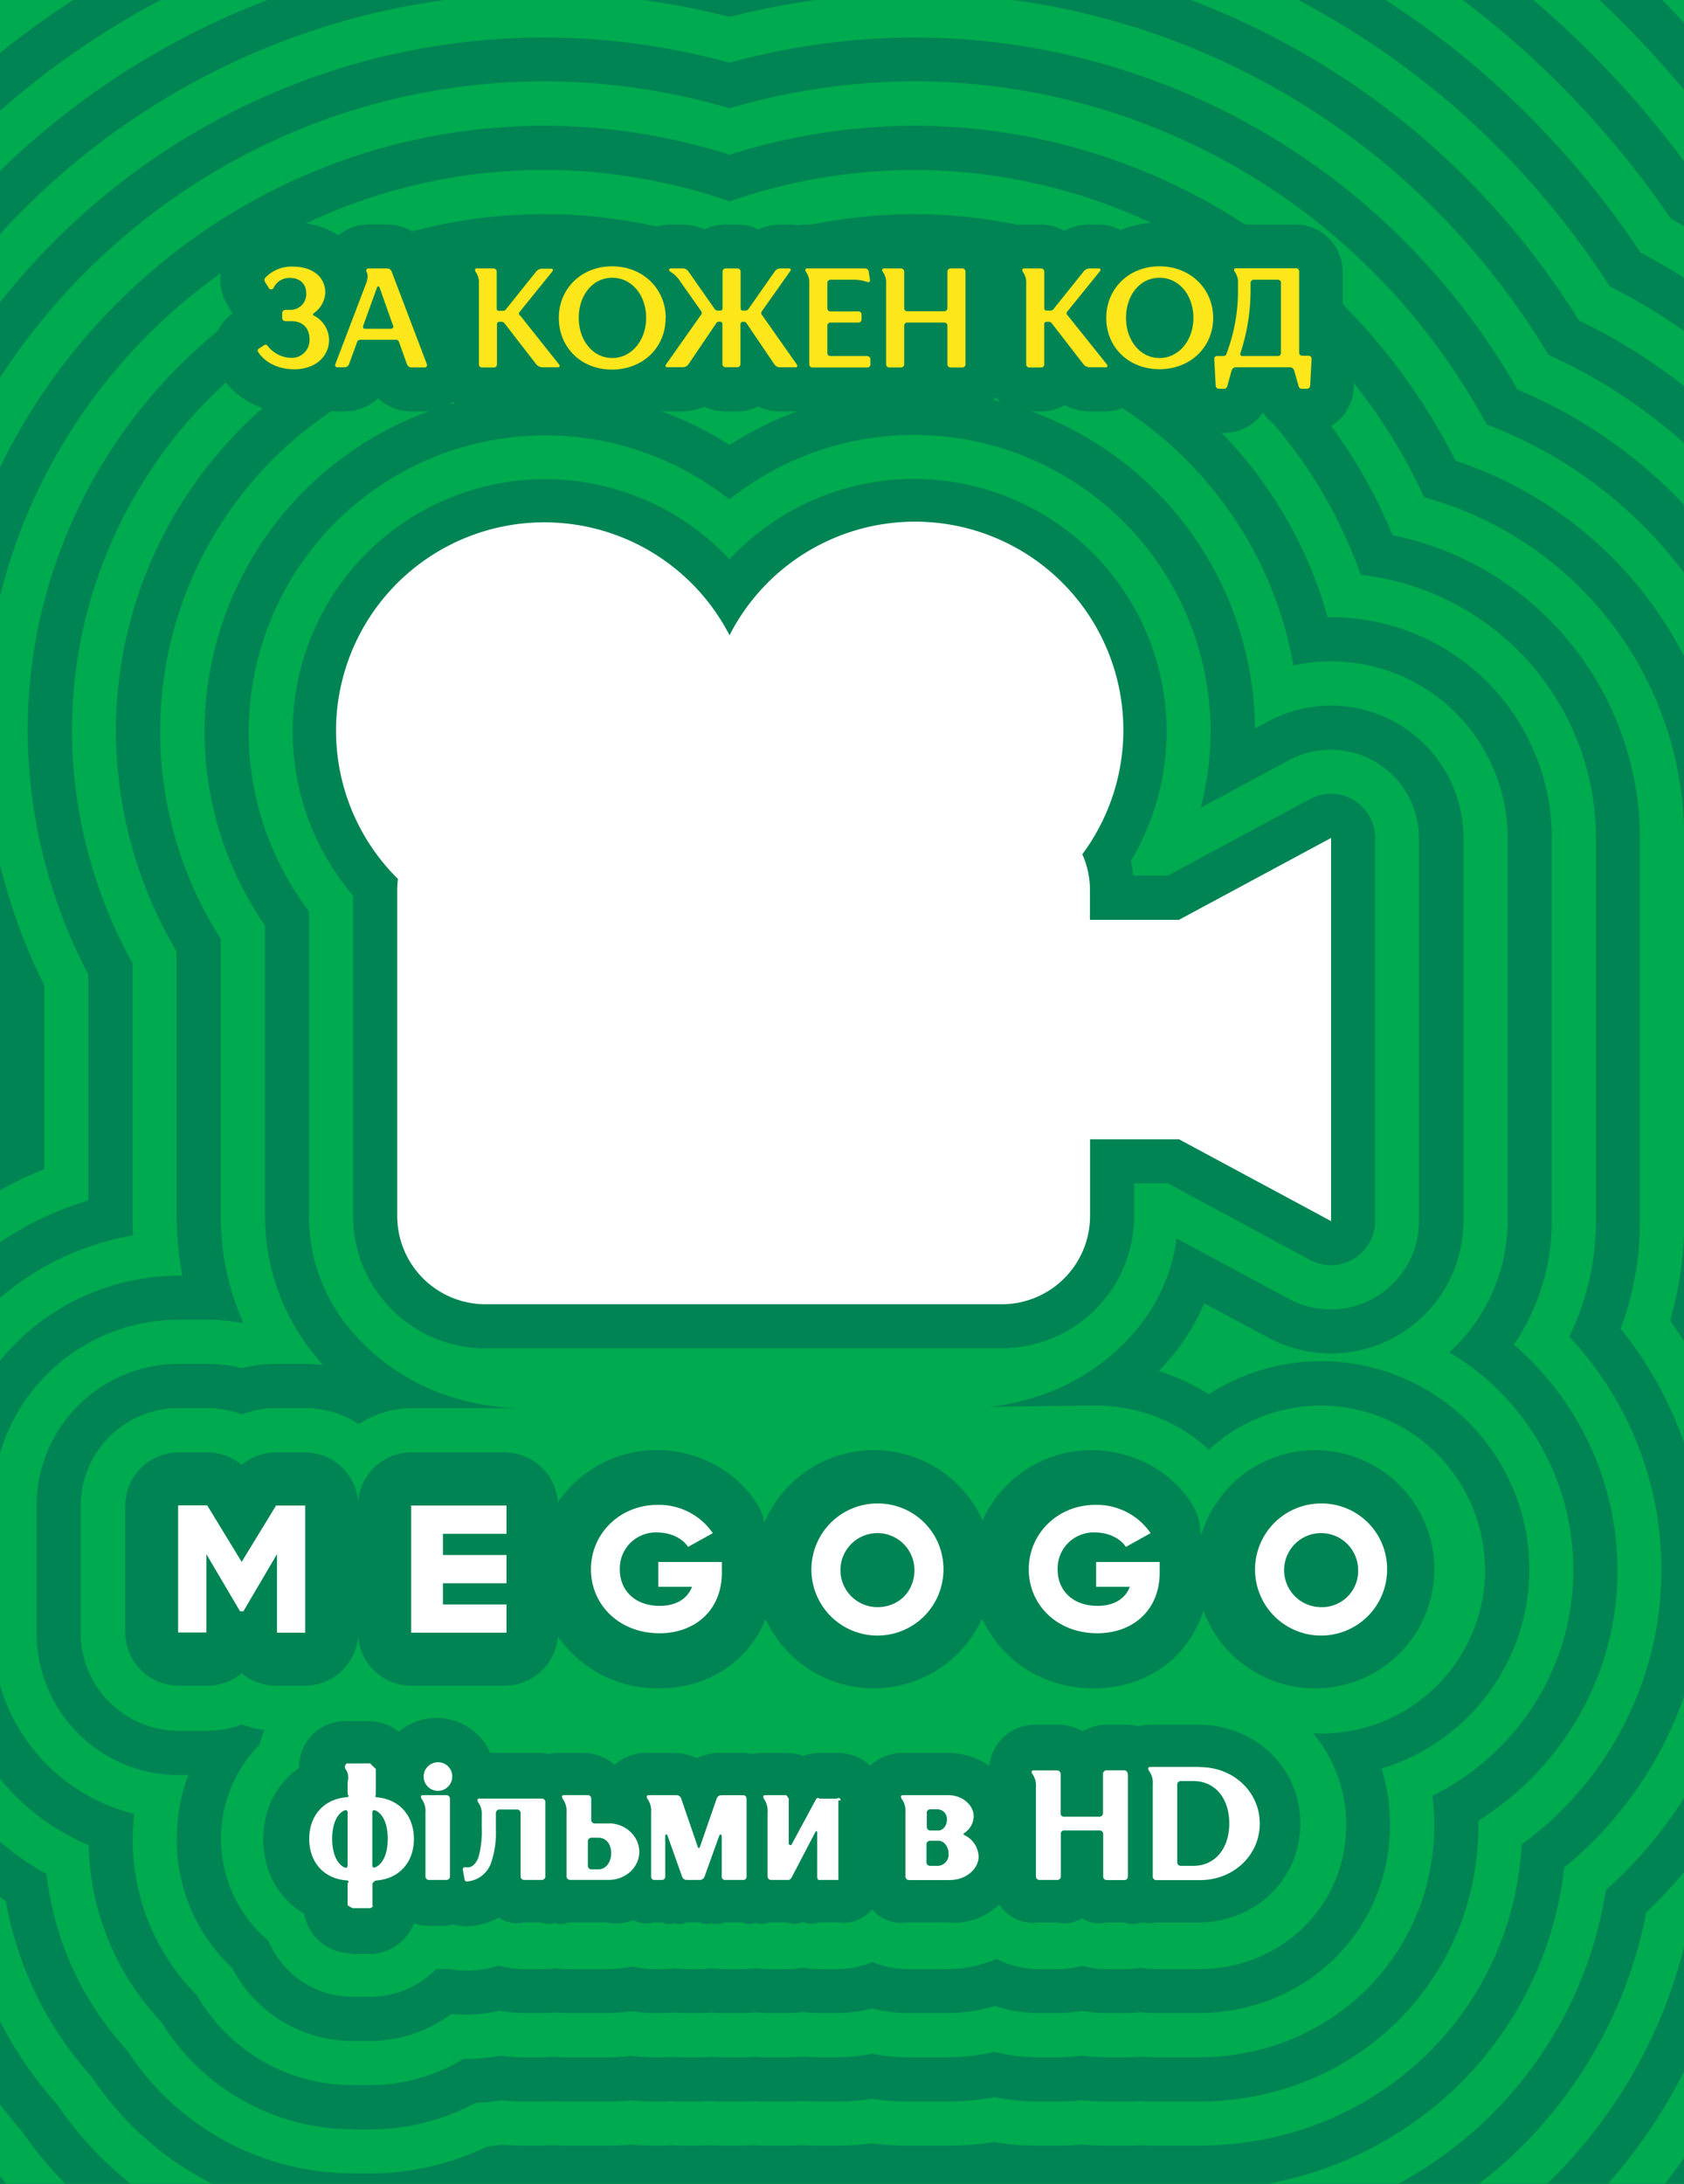 <svg id="Слой_1" data-name="Слой 1" xmlns="http://www.w3.org/2000/svg" viewBox="0 0 476.95 618.24"><rect x="0" y="0" width="476.95" height="618.24" fill="#333333" stroke="none"/><title>megogo</title><g id="bg"><path d="M99.89,1515.32c-296.34,0-592.94-146.22-774.07-381.56a1019.06,1019.06,0,0,1-76.52-111.85C-861.19,861.62-927.15,652.47-927.15,462.33v-36c0-100.74,18.31-211.32,51.57-311.54a1027.57,1027.57,0,0,1,78.25-312.1A1037.46,1037.46,0,0,1-247.75-745.53,1026.67,1026.67,0,0,1,154.31-826.9c16.55,0,34.62.48,52.31,1.39,17.69-.91,35.76-1.39,52.31-1.39A1034.78,1034.78,0,0,1,928.41-580.74a1055.52,1055.52,0,0,1,77.42,73.18C1219.33-325.7,1352-40.37,1352,237.25v17.89c12,62.69,18.61,129.84,18.61,189.22a995.15,995.15,0,0,1-146.31,519.79c-52,102-125.36,200-206.64,276-184.26,172.37-425.1,267.3-678.15,267.3H327.35l-4.3,0-4.3,0h-5.36c-2.29,0-4.61,0-6.94,0s-4.64,0-6.94,0h-5.45c-4.37,0-8.7,0-12.89-.09s-8.54.09-13,.09H256.89c-3.26,0-6.58,0-9.89-.05s-6.63.05-9.89.05h-5l-4.34,0a998.6,998.6,0,0,1-122.93,7.91H99.89Z" fill="#00aa4f"/><path d="M99.89,1502.82c-292.58,0-585.39-144.35-764.21-376.75a1008.47,1008.47,0,0,1-75.84-110.89c-109.27-158.33-174.5-365-174.5-552.84v-36c0-100,18.25-209.62,51.39-309a1014.9,1014.9,0,0,1,77.43-309.76,1019,1019,0,0,1,218.89-323.5A1018.87,1018.87,0,0,1-242.89-734a1014.14,1014.14,0,0,1,397.2-80.38c16.54,0,34.62.49,52.31,1.41,17.69-.92,35.76-1.41,52.31-1.41A1022.29,1022.29,0,0,1,920.32-571.2a1045,1045,0,0,1,76.93,72.76c211.1,179.54,342.21,461.38,342.21,735.7v19.08c12,62.28,18.61,129,18.61,188a982.66,982.66,0,0,1-144.72,513.68c-51.36,100.86-123.89,197.79-204.27,273C827.14,1401.23,589.34,1495,339.47,1495H327.35l-4.3,0-4.3,0h-5.36c-2.29,0-4.61,0-6.94,0s-4.64,0-6.94,0h-5.45c-4.34,0-8.67,0-12.89-.09s-8.56.09-13,.09H256.89c-3.26,0-6.58,0-9.89-.05s-6.63.05-9.89.05h-5l-4.65,0H227a985.56,985.56,0,0,1-122.13,7.9H99.89Z" fill="#008453"/><path d="M99.89,1490.32c-288.81,0-577.86-142.52-754.35-371.94a993,993,0,0,1-75.16-109.94c-108-156.39-172.53-360.5-172.53-546.11v-36c0-99.16,18.18-207.92,51.22-306.42a1002.49,1002.49,0,0,1,76.61-307.42A1012.49,1012.49,0,0,1-238-722.49a1001.78,1001.78,0,0,1,392.33-79.4c16.54,0,34.61.49,52.31,1.43,17.7-.93,35.77-1.43,52.31-1.43A1009.79,1009.79,0,0,1,912.24-561.68a1032.53,1032.53,0,0,1,76.43,72.34C1197.36-312.11,1327-33.77,1327,237.26v20.28c12,61.87,18.61,128.17,18.61,186.84a970.11,970.11,0,0,1-143.14,507.57c-50.73,99.75-122.41,195.61-201.89,270-179.61,168-414.38,260.55-661.07,260.55H327.35l-4.3,0-4.3,0h-5.36c-2.29,0-4.61,0-6.94,0s-4.64,0-6.94,0h-5.45c-4.35,0-8.69,0-12.89-.09s-8.55.09-13,.09H256.89c-3.26,0-6.58,0-9.89-.05s-6.63.05-9.89.05h-5l-4.65,0h-1.34a972.11,972.11,0,0,1-121.28,7.9H99.89Z" fill="#00aa4f"/><path d="M99.89,1477.82c-285.06,0-570.33-140.68-744.5-367.13a981.09,981.09,0,0,1-74.47-109c-106.81-154.43-170.58-356-170.58-539.38v-36c0-98.37,18.12-206.22,51-303.86a990,990,0,0,1,75.78-305.09,994,994,0,0,1,213.55-315.6A994,994,0,0,1-233.14-711a989.28,989.28,0,0,1,387.46-78.41c16.54,0,34.61.5,52.31,1.44,17.7-.94,35.77-1.44,52.31-1.44a997.3,997.3,0,0,1,645.2,237.23,1018.11,1018.11,0,0,1,75.94,71.92c206.27,174.9,334.39,449.77,334.39,717.5v21.48c12,61.46,18.61,127.33,18.61,185.63a957.69,957.69,0,0,1-141.55,501.46c-50.1,98.66-120.94,193.44-199.51,266.94-177.29,165.85-409,257.18-652.53,257.18H327.35l-4.3,0-4.3,0h-5.36c-2.29,0-4.61,0-6.94,0s-4.64,0-6.94,0h-5.45c-4.33,0-8.67,0-12.89-.09s-8.57.09-13,.09H256.89c-3.26,0-6.58,0-9.89-.05s-6.63.05-9.89.05h-5l-4.66,0-2.17,0a960.39,960.39,0,0,1-120.44,7.89H99.89Z" fill="#008453"/><path d="M99.89,1465.32c-281.3,0-562.79-138.83-734.64-362.31a967.45,967.45,0,0,1-73.79-108C-814.13,842.5-877.16,643.41-877.16,462.33v-36c0-97.58,18.06-204.52,50.88-301.3a977.7,977.7,0,0,1,75-302.75,987.49,987.49,0,0,1,523-521.81A977,977,0,0,1,154.31-776.9c16.54,0,34.61.51,52.31,1.46,17.7-1,35.77-1.46,52.31-1.46A984.75,984.75,0,0,1,896-542.65a1005.77,1005.77,0,0,1,75.44,71.5C1175.33-298.57,1302-27.19,1302,237.24v22.69c12,61,18.61,126.49,18.61,184.42a945.06,945.06,0,0,1-140,495.34c-49.47,97.56-119.47,191.27-197.14,263.92-175,163.67-403.67,253.81-644,253.81H327.35l-4.3,0-4.3,0h-5.36c-2.29,0-4.61,0-6.94,0s-4.64,0-6.94,0h-5.45c-4.36,0-8.69,0-12.89-.09s-8.6.09-13,.09H256.89c-3.26,0-6.58,0-9.89-.05s-6.63.05-9.89.05h-5l-4.67,0-3,0a947.41,947.41,0,0,1-119.61,7.89H99.89Z" fill="#00aa4f"/><path d="M99.89,1452.82c-277.55,0-555.26-137-724.78-357.5A954.17,954.17,0,0,1-698,988.24C-802.36,837.71-864.65,641.15-864.65,462.33v-36c0-96.79,18-202.82,50.71-298.74a964.79,964.79,0,0,1,74.12-300.41,968.92,968.92,0,0,1,208.2-307.69A969.16,969.16,0,0,1-223.4-688a964.41,964.41,0,0,1,377.72-76.43c16.54,0,34.61.51,52.31,1.48,17.69-1,35.76-1.48,52.31-1.48a972.24,972.24,0,0,1,629,231.28,993.47,993.47,0,0,1,75,71.08c201.46,170.27,326.57,438.15,326.57,699.28v23.91c12,60.63,18.61,125.64,18.61,183.2a932.56,932.56,0,0,1-138.39,489.23c-48.85,96.46-118,189.1-194.76,260.91C802.28,1356,576.61,1444.94,339.47,1444.94H327.35l-4.3,0-4.3,0h-5.36c-2.29,0-4.61,0-6.94,0s-4.64,0-6.94,0h-5.45c-4.36,0-8.7,0-12.9-.09s-8.59.09-13,.09H256.89c-3.26,0-6.58,0-9.89-.06s-6.63.06-9.89.06h-5l-4.68,0-3.81,0a934.24,934.24,0,0,1-118.78,7.88h-5Z" fill="#008453"/><path d="M99.89,1440.32c-273.79,0-547.73-135.15-714.93-352.69A942.87,942.87,0,0,1-687.46,981.5c-103.13-148.57-164.7-342.62-164.7-519.17v-36c0-96,17.94-201.11,50.54-296.18a952.41,952.41,0,0,1,73.29-298.08A956.55,956.55,0,0,1-522.8-471.62,956.58,956.58,0,0,1-218.54-676.45,952.05,952.05,0,0,1,154.31-751.9c16.54,0,34.61.52,52.31,1.5,17.69-1,35.77-1.5,52.31-1.5A959.75,959.75,0,0,1,879.84-523.6a981.37,981.37,0,0,1,74.46,70.66C1153.33-285,1277-20.6,1277,237.23v25.14c12,60.21,18.61,124.78,18.61,182a920,920,0,0,1-136.8,483.12c-48.22,95.36-116.53,186.93-192.38,257.89-170.32,159.33-393,247.07-626.91,247.07H327.35l-4.3,0-4.3,0h-5.36c-2.29,0-4.61,0-6.94,0s-4.64,0-6.94,0h-5.45c-4.34,0-8.68,0-12.9-.09s-8.62.09-13,.09H256.89c-3.26,0-6.58,0-9.89-.06s-6.63.06-9.89.06h-5l-4.68,0-4.63,0a921.35,921.35,0,0,1-118,7.88H99.89Z" fill="#00aa4f"/><path d="M99.89,1427.82c-270,0-540.19-133.3-705.06-347.87a930.3,930.3,0,0,1-71.74-105.18C-778.82,828.15-839.65,636.63-839.65,462.33v-36c0-95.21,17.88-199.41,50.38-293.61A940,940,0,0,1-716.82-163,944.19,944.19,0,0,1-514-462.77a944.26,944.26,0,0,1,300.3-202.17,939.51,939.51,0,0,1,368-74.46c16.54,0,34.61.52,52.31,1.52,17.7-1,35.77-1.52,52.31-1.52A947.18,947.18,0,0,1,871.75-514.07a967.43,967.43,0,0,1,74,70.25c196.63,165.63,318.75,426.53,318.75,681.07v26.38c12,59.79,18.61,123.92,18.61,180.73a907.49,907.49,0,0,1-135.22,477c-47.59,94.26-115.05,184.76-190,254.87-168,157.15-387.6,243.7-618.37,243.7H327.35l-4.3,0-4.3,0h-5.36c-2.29,0-4.61,0-6.94,0s-4.64,0-6.94,0h-5.45c-4.29,0-8.63,0-12.9-.09s-8.67.09-13,.09H256.89c-3.26,0-6.58,0-9.89-.06s-6.63.06-9.89.06h-5l-4.68,0-4.69,0H222a908.55,908.55,0,0,1-117.14,7.88Z" fill="#008453"/><path d="M99.89,1415.32c-266.27,0-532.65-131.44-695.2-343A917.73,917.73,0,0,1-666.37,968c-100.69-144.67-160.79-333.67-160.79-505.7v-36c0-94.42,17.83-197.7,50.22-291a927.69,927.69,0,0,1,71.61-293.42A937.43,937.43,0,0,1-208.8-653.42a927.18,927.18,0,0,1,363.11-73.47c16.54,0,34.61.53,52.31,1.54,17.7-1,35.77-1.54,52.31-1.54A934.76,934.76,0,0,1,863.65-504.54a955.5,955.5,0,0,1,73.47,69.83C1131.35-271.4,1252-14,1252,237.24v27.63c12,59.37,18.61,123,18.61,179.49a894.9,894.9,0,0,1-133.64,470.9c-47,93.16-113.58,182.59-187.62,251.85-165.67,155-382.25,240.33-609.83,240.33H327.35l-4.3,0-4.3,0h-5.36c-2.29,0-4.61,0-6.94,0s-4.64,0-6.94,0h-5.45c-4.3,0-8.64,0-12.89-.1s-8.66.1-13,.1H256.89c-3.26,0-6.58,0-9.89-.06s-6.63.06-9.89.06h-5l-4.68,0-4.69,0h-1.59a895.69,895.69,0,0,1-116.31,7.88H99.89Z" fill="#00aa4f"/><path d="M99.89,1402.82c-262.51,0-525.12-129.61-685.35-338.25A902.36,902.36,0,0,1-655.82,961.3c-99.46-142.72-158.83-329.2-158.83-499v-36c0-93.62,17.77-196,50.06-288.48a915.11,915.11,0,0,1,70.77-291.09,925,925,0,0,1,489.9-488.73A914.64,914.64,0,0,1,154.32-714.4c16.54,0,34.61.54,52.31,1.56,17.7-1,35.77-1.56,52.31-1.56A922.17,922.17,0,0,1,855.56-495a941.89,941.89,0,0,1,73,69.42c191.8,161,310.92,414.91,310.92,662.85v28.88c12,58.93,18.61,122.18,18.61,178.23A882.41,882.41,0,0,1,1126,909.15c-46.33,92.06-112.11,180.42-185.25,248.83-163.35,152.8-376.89,237-601.29,237H327.35l-4.3,0-4.3,0h-5.36c-2.29,0-4.61,0-6.94,0s-4.64,0-6.94,0h-5.45c-4.28,0-8.62,0-12.89-.1s-8.68.1-13,.1H256.89c-3.26,0-6.58,0-9.89-.06s-6.63.06-9.89.06h-5l-4.68,0-4.69,0h-2.41a883.11,883.11,0,0,1-115.49,7.89H99.89Z" fill="#008453"/><path d="M99.89,1390.32c-258.75,0-517.58-127.76-675.49-333.43a892.06,892.06,0,0,1-69.68-102.32C-743.52,813.8-802.15,629.84-802.15,462.34v-36c0-92.84,17.72-194.31,49.9-285.91a902.32,902.32,0,0,1,69.93-288.76A912.53,912.53,0,0,1-199-630.39a902.29,902.29,0,0,1,353.37-71.5c16.54,0,34.61.55,52.31,1.58,17.7-1,35.77-1.58,52.31-1.58a909.68,909.68,0,0,1,588.53,216.4,930.28,930.28,0,0,1,72.49,69c189.4,158.68,307,409.1,307,653.73V267.4c12,58.5,18.61,121.3,18.61,177A869.85,869.85,0,0,1,1115.11,903c-45.7,91-110.63,178.24-182.87,245.82-161,150.63-371.53,233.58-592.76,233.58H327.35l-4.3,0-4.3,0h-5.36c-2.29,0-4.61,0-6.94,0s-4.64,0-6.94,0h-5.45c-4.27,0-8.61,0-12.89-.1s-8.69.1-13,.1H256.89c-3.26,0-6.58,0-9.89-.06s-6.63.06-9.89.06h-5l-4.68,0-4.69,0h-3.25a870.41,870.41,0,0,1-114.65,7.89H99.89Z" fill="#00aa4f"/><path d="M99.89,1377.82c-255,0-510-125.92-665.64-328.63a876.55,876.55,0,0,1-69-101.37c-97-138.81-154.91-320.26-154.91-485.5v-36c0-92,17.66-192.6,49.75-283.34A890.1,890.1,0,0,1-670.82-143.4,900,900,0,0,1-194.18-618.89a889.74,889.74,0,0,1,348.5-70.51c16.54,0,34.61.55,52.31,1.6,17.7-1,35.77-1.6,52.31-1.6A897.16,897.16,0,0,1,839.37-476a915,915,0,0,1,72,68.59c187,156.36,303.1,403.29,303.1,644.62v31.42c12,58.07,18.61,120.41,18.61,175.69a857.36,857.36,0,0,1-128.89,452.57C1059.11,986.78,995,1073,923.69,1139.72,765,1288.18,557.51,1369.93,339.47,1369.93H327.35l-4.3,0-4.3,0h-5.36c-2.29,0-4.61,0-6.94,0s-4.64,0-6.94,0h-5.45c-4.26,0-8.59,0-12.89-.1s-8.71.1-13,.1H256.89c-3.26,0-6.58,0-9.89-.06s-6.63.06-9.89.06h-5l-4.68,0-4.69,0h-4.09a857.79,857.79,0,0,1-113.81,7.89H99.89Z" fill="#008453"/><path d="M99.89,1365.32c-251.23,0-502.5-124.08-655.79-323.82a863.57,863.57,0,0,1-68.3-100.41c-95.79-136.86-153-315.79-153-478.76v-36c0-91.26,17.61-190.9,49.6-280.77A877.48,877.48,0,0,1-659.32-138.5a887.53,887.53,0,0,1,470-468.88A877.37,877.37,0,0,1,154.31-676.9c16.55,0,34.62.56,52.31,1.62,17.69-1.06,35.76-1.62,52.31-1.62A884.64,884.64,0,0,1,831.26-466.45a903.45,903.45,0,0,1,71.5,68.18C1087.33-244.23,1202-.8,1202,237.24v32.7c12,57.63,18.61,119.52,18.61,174.41a844.7,844.7,0,0,1-127.32,446.46c-44.44,88.76-107.68,173.9-178.1,239.78-156.37,146.28-360.82,226.84-575.68,226.84H327.35l-4.3,0-4.3,0h-5.36c-2.29,0-4.61,0-6.94,0s-4.64,0-6.94,0h-5.45c-4.28,0-8.61,0-12.89-.1s-8.69.1-13,.1H256.89c-3.26,0-6.58,0-9.89-.06s-6.63.06-9.89.06h-5l-4.68,0-4.69,0H217.8a845.12,845.12,0,0,1-113,7.89H99.89Z" fill="#00aa4f"/><path d="M99.89,1352.82c-247.46,0-495-122.23-645.93-319a852.93,852.93,0,0,1-67.62-99.46c-94.55-134.9-151-311.32-151-472v-36c0-90.47,17.56-189.2,49.46-278.2a864.8,864.8,0,0,1,67.38-281.78A875,875,0,0,1-184.44-595.86,864.66,864.66,0,0,1,154.31-664.4c16.55,0,34.62.57,52.31,1.65,17.69-1.08,35.76-1.65,52.31-1.65A872.16,872.16,0,0,1,823.17-456.93a892.08,892.08,0,0,1,71,67.77C1076.33-237.44,1189.46,2.5,1189.46,237.23v34c12,57.19,18.61,118.61,18.61,173.12a832.22,832.22,0,0,1-125.74,440.35c-43.81,87.66-106.2,171.73-175.72,236.76-154,144.11-355.46,223.47-567.14,223.47H327.35l-4.3,0-4.3,0h-5.36c-2.29,0-4.61,0-6.94,0s-4.64,0-6.94,0h-5.45c-4.32,0-8.65,0-12.88-.1s-8.65.1-13,.1H256.89c-3.26,0-6.58,0-9.89-.06s-6.63.06-9.89.06h-5l-4.68,0-4.69,0h-5.79a832.32,832.32,0,0,1-112.11,7.89H99.89Z" fill="#008453"/><path d="M99.89,1340.32c-243.7,0-487.41-120.38-636.07-314.19a838.68,838.68,0,0,1-66.94-98.52c-93.33-133-149-306.84-149-465.28v-36c0-89.69,17.5-187.49,49.31-275.62A852.55,852.55,0,0,1-636.33-128.7,862.47,862.47,0,0,1-179.59-584.35a852.42,852.42,0,0,1,333.9-67.55c16.54,0,34.62.58,52.31,1.67,17.69-1.09,35.76-1.67,52.31-1.67A859.61,859.61,0,0,1,815.07-447.4,877.42,877.42,0,0,1,885.59-380C1065.34-230.63,1177,5.81,1177,237.25v35.3c12,56.74,18.61,117.71,18.61,171.82A819.7,819.7,0,0,1,1071.4,878.61c-43.18,86.56-104.72,169.55-173.34,233.75-151.73,141.93-350.11,220.1-558.6,220.1H327.35l-4.3,0-4.3,0h-5.36c-2.29,0-4.61,0-6.94,0s-4.64,0-6.94,0h-5.45c-4.31,0-8.64,0-12.88-.1s-8.66.1-13,.1H256.89c-3.26,0-6.58,0-9.89-.06s-6.64.06-9.89.06h-5l-4.68,0-4.69,0h-6.65a819.7,819.7,0,0,1-111.25,7.89H99.89Z" fill="#00aa4f"/><path d="M99.89,1327.82c-239.93,0-479.87-118.54-626.21-309.37a826.56,826.56,0,0,1-66.26-97.58c-92.1-131-147.08-302.37-147.08-458.54v-36c0-88.9,17.46-185.79,49.18-273A840.05,840.05,0,0,1-624.82-123.8a850,850,0,0,1,450.11-449,840.16,840.16,0,0,1,329-66.56c16.54,0,34.61.58,52.31,1.69,17.7-1.11,35.77-1.69,52.31-1.69A847.14,847.14,0,0,1,807-437.87a867.89,867.89,0,0,1,70,67c177.33,147.08,287.45,380,287.45,608.16v36.61c12,56.29,18.61,116.79,18.61,170.5a807.16,807.16,0,0,1-122.58,428.13c-42.55,85.46-103.24,167.38-171,230.73C740.13,1243,544.78,1319.95,339.47,1319.95H327.35l-4.3,0-4.3,0h-5.36c-2.29,0-4.61,0-6.94,0s-4.64,0-6.94,0h-5.45c-4.33,0-8.66,0-12.88-.11s-8.65.11-13,.11H256.89c-3.26,0-6.58,0-9.89-.07s-6.64.07-9.89.07h-5l-4.68,0-4.69,0h-7.49a807.23,807.23,0,0,1-110.41,7.89H99.89Z" fill="#008453"/><path d="M99.89,1315.32c-236.16,0-472.32-116.69-616.35-304.55A813.26,813.26,0,0,1-582,914.13c-90.87-129-145.12-297.89-145.12-451.8v-36c0-88.11,17.41-184.09,49-270.46a827.3,827.3,0,0,1,64.8-274.83A832.09,832.09,0,0,1-434.51-383.13a832.29,832.29,0,0,1,264.67-178.2A827.61,827.61,0,0,1,154.31-626.9c16.55,0,34.62.59,52.31,1.72,17.69-1.12,35.76-1.72,52.31-1.72a834.57,834.57,0,0,1,540,198.55,853.39,853.39,0,0,1,69.53,66.55C1043.32-217.06,1152,12.41,1152,237.24v37.93c12,55.84,18.61,115.86,18.61,169.18a794.69,794.69,0,0,1-121,422c-41.92,84.36-101.77,165.21-168.58,227.71-147.08,137.58-339.39,213.35-541.52,213.35H327.35l-4.3,0-4.3,0h-5.36c-2.29,0-4.61,0-6.94,0s-4.64,0-6.94,0h-5.45c-4.3,0-8.63,0-12.87-.11s-8.67.11-13,.11H256.89c-3.26,0-6.58,0-9.89-.07s-6.64.07-9.89.07h-5l-4.68,0-4.69,0h-8.32a793.59,793.59,0,0,1-109.58,7.9H99.89Z" fill="#00aa4f"/><path d="M99.89,1302.82c-232.4,0-464.78-114.86-606.49-299.74a801.11,801.11,0,0,1-64.9-95.69C-661.15,780.31-714.66,614-714.66,462.33v-36c0-87.33,17.36-182.38,48.91-267.88A814.93,814.93,0,0,1-601.82-114,825,825,0,0,1-165-549.81,815.2,815.2,0,0,1,154.31-614.4c16.55,0,34.62.6,52.31,1.74,17.69-1.14,35.75-1.74,52.31-1.74A822.13,822.13,0,0,1,790.79-418.83a839.1,839.1,0,0,1,69,66.15c172.5,142.42,279.63,368.38,279.63,589.92v39.27c12,55.38,18.61,114.93,18.61,167.85a782.16,782.16,0,0,1-119.42,415.91c-41.28,83.26-100.29,163-166.19,224.69-144.75,135.41-334,210-533,210H327.35l-4.3,0-4.3,0h-5.36c-2.29,0-4.61,0-6.94,0s-4.64,0-6.94,0h-5.45c-4.3,0-8.63,0-12.87-.11s-8.67.11-13,.11H256.89c-3.23,0-6.55,0-9.89-.07s-6.67.07-9.89.07h-5l-4.68,0-4.69,0h-4.91l-3.83,0h-.47a780.75,780.75,0,0,1-108.69,7.9h-5Z" fill="#008453"/><path d="M99.89,1290.32c-228.64,0-457.24-113-596.63-294.92a787.74,787.74,0,0,1-64.21-94.74c-88.42-125.12-141.2-288.93-141.2-438.32v-36c0-86.54,17.31-180.67,48.78-265.29a802.5,802.5,0,0,1,63.06-270.2A812.48,812.48,0,0,1-160.09-538.29a802.75,802.75,0,0,1,314.41-63.6c16.55,0,34.62.61,52.31,1.77,17.69-1.16,35.75-1.77,52.31-1.77A809.6,809.6,0,0,1,782.7-409.3a826.62,826.62,0,0,1,68.55,65.74C1021.33-203.47,1127,19,1127,237.24v40.61c12,54.92,18.61,114,18.61,166.5a769.71,769.71,0,0,1-117.84,409.8c-40.65,82.16-98.81,160.86-163.81,221.67-142.43,133.24-328.68,206.61-524.44,206.61H327.35l-4.3,0-4.3,0h-5.36c-2.29,0-4.61,0-6.94,0s-4.64,0-6.94,0h-5.45c-4.32,0-8.65,0-12.88-.11s-8.66.11-13,.11H256.89c-3.25,0-6.57,0-9.89-.07s-6.64.07-9.89.07h-5l-4.68,0-4.69,0h-4.91l-3.82,0h-1.43a768.79,768.79,0,0,1-107.75,7.89H99.89Z" fill="#00aa4f"/><path d="M99.89,1277.82c-224.87,0-449.7-111.16-586.77-290.1a774.77,774.77,0,0,1-63.53-93.81c-87.2-123.16-139.25-284.45-139.25-431.58v-36c0-85.76,17.27-179,48.66-262.7a790.13,790.13,0,0,1,62.18-267.89A800,800,0,0,1-155.23-526.79,790.39,790.39,0,0,1,154.31-589.4c16.56,0,34.63.62,52.31,1.8,17.68-1.18,35.75-1.8,52.31-1.8A797.07,797.07,0,0,1,774.6-399.78a816,816,0,0,1,68.06,65.34c167.67,137.76,271.8,356.73,271.8,571.68v42c12,54.45,18.61,113,18.61,165.15A757.08,757.08,0,0,1,1016.8,848c-40,81.06-97.33,158.69-161.43,218.65-140.1,131.06-323.32,203.24-515.9,203.24H327.35l-4.3,0-4.3,0h-5.36c-2.29,0-4.61,0-6.94,0s-4.64,0-6.94,0h-5.45c-4.29,0-8.62,0-12.87-.11s-8.69.11-13,.11H256.89c-3.25,0-6.58,0-9.89-.07s-6.64.07-9.89.07h-5l-4.68,0-4.69,0h-4.91l-3.83,0h-2.34a755.58,755.58,0,0,1-106.82,7.89h-5Z" fill="#008453"/><path d="M99.89,1265.32C-121.23,1265.32-342.28,1156-477,980a762.39,762.39,0,0,1-62.85-92.86c-86-121.2-137.29-280-137.29-424.84v-36c0-85,17.23-177.27,48.54-260.11a777.66,777.66,0,0,1,61.3-265.59,787.57,787.57,0,0,1,417-416A777.85,777.85,0,0,1,154.31-576.9c16.56,0,34.63.63,52.31,1.82,17.68-1.19,35.74-1.82,52.31-1.82A784.54,784.54,0,0,1,766.5-390.26a805.34,805.34,0,0,1,67.57,64.94C999.34-189.89,1102,25.58,1102,237.24v43.33c12,54,18.61,112.09,18.61,163.78a744.62,744.62,0,0,1-114.69,397.58c-39.38,80-95.84,156.52-159,215.63-137.78,128.89-318,199.87-507.36,199.87H327.35l-4.3,0-4.3,0h-5.36c-2.29,0-4.61,0-6.94,0s-4.64,0-6.94,0h-5.45c-4.29,0-8.62,0-12.88-.12-4.32.08-8.68.12-13,.12H256.89c-3.23,0-6.55,0-9.89-.07s-6.66.07-9.89.07h-5l-4.68,0-4.69,0h-4.91l-3.83,0-3.27,0a742.57,742.57,0,0,1-105.89,7.88H99.89Z" fill="#00aa4f"/><path d="M99.89,1252.82c-217.36,0-434.63-107.47-567-280.48a748.59,748.59,0,0,1-62.16-91.92c-84.75-119.24-135.33-275.49-135.33-418.09v-36c0-84.19,17.19-175.56,48.42-257.52A765.11,765.11,0,0,1-555.81-94.42,775,775,0,0,1-145.48-503.76,765.26,765.26,0,0,1,154.31-564.4c16.56,0,34.63.64,52.31,1.85,17.68-1.21,35.74-1.85,52.31-1.85A772,772,0,0,1,758.4-380.73a790.17,790.17,0,0,1,67.08,64.54c162.85,133.1,264,345.08,264,553.43V282c12,53.51,18.61,111.13,18.61,162.4A732.09,732.09,0,0,1,994.94,835.82c-38.75,78.85-94.36,154.34-156.66,212.62-135.46,126.71-312.61,196.5-498.82,196.5H327.35l-4.3,0-4.3,0h-5.36c-2.29,0-4.61,0-6.94,0s-4.64,0-6.94,0h-5.45c-4.31,0-8.64,0-12.87-.12-4.3.08-8.67.12-13,.12H256.89c-3.25,0-6.58,0-9.89-.07s-6.64.07-9.89.07h-5l-4.68,0-4.69,0h-4.91l-3.83,0-3.83,0h-.36a729.62,729.62,0,0,1-105,7.88h-5Z" fill="#008453"/><path d="M99.89,1240.32c-213.6,0-427.09-105.62-557.19-275.66a734.59,734.59,0,0,1-61.48-91c-83.52-117.28-133.37-271-133.37-411.35v-36c0-83.41,17.15-173.86,48.31-254.93a752.56,752.56,0,0,1,59.53-261A762.51,762.51,0,0,1-140.62-492.26,752.94,752.94,0,0,1,154.31-551.9c16.56,0,34.63.65,52.31,1.88,17.68-1.23,35.74-1.88,52.31-1.88A759.55,759.55,0,0,1,750.31-371.21a776.71,776.71,0,0,1,66.58,64.14C977.32-176.3,1077,32.18,1077,237.24v46.1c12,53,18.61,110.16,18.61,161A719.55,719.55,0,0,1,984,829.71c-38.11,77.76-92.88,152.17-154.27,209.6-133.13,124.54-307.25,193.13-490.29,193.13H327.35l-4.3,0-4.3,0h-5.36c-2.29,0-4.61,0-6.94,0s-4.64,0-6.94,0h-5.45c-4.29,0-8.62,0-12.87-.12-4.32.08-8.69.12-13,.12H256.89c-3.25,0-6.58,0-9.89-.07s-6.64.07-9.89.07h-5l-4.68,0-4.69,0h-4.91l-3.83,0-3.83,0h-1.28a716.89,716.89,0,0,1-104.05,7.88h-5Z" fill="#00aa4f"/><path d="M99.89,1227.82c-209.84,0-419.55-103.78-547.34-270.86a721.6,721.6,0,0,1-60.79-90c-82.3-115.32-131.42-266.52-131.42-404.6v-36c0-82.63,17.11-172.15,48.21-252.33A740.28,740.28,0,0,1-532.81-84.63,750,750,0,0,1-135.75-480.74,740.62,740.62,0,0,1,154.31-539.4c16.57,0,34.64.66,52.31,1.91,17.67-1.25,35.74-1.91,52.31-1.91A747,747,0,0,1,742.21-361.68a763.61,763.61,0,0,1,66.09,63.75c158,128.43,256.15,333.41,256.15,535.18v47.5c12,52.55,18.61,109.17,18.61,159.61a707,707,0,0,1-110,379.25c-37.48,76.66-91.4,150-151.88,206.58-130.81,122.37-301.9,189.75-481.75,189.75H327.35l-4.3,0-4.3,0h-5.36c-2.29,0-4.61,0-6.94,0s-4.64,0-6.94,0h-5.45c-4.29,0-8.62,0-12.86-.12-4.32.08-8.69.12-13,.12H256.89c-3.24,0-6.57,0-9.89-.07s-6.65.07-9.89.07h-5l-4.68,0-4.69,0h-4.91l-3.83,0-3.83,0H208a704.15,704.15,0,0,1-103.12,7.88h-5Z" fill="#008453"/><path d="M99.89,1215.32c-206.07,0-412-101.94-537.49-266a707.54,707.54,0,0,1-60.09-89.08c-81.07-113.35-129.46-262-129.46-397.86v-36c0-81.85,17.08-170.44,48.11-249.72a727.68,727.68,0,0,1,57.73-256.4A737.54,737.54,0,0,1-130.88-469.23,728.12,728.12,0,0,1,154.31-526.9c16.57,0,34.64.67,52.31,2,17.67-1.27,35.73-2,52.31-2A734.52,734.52,0,0,1,734.12-352.16a750.5,750.5,0,0,1,65.6,63.35C955.32-162.72,1052,38.76,1052,237.24v48.92c12,52.06,18.61,108.18,18.61,158.2A694.39,694.39,0,0,1,962.17,817.49C925.33,893,872.26,965.32,812.68,1021c-128.48,120.19-296.54,186.38-473.21,186.38H327.35l-4.3,0-4.3,0h-5.36c-2.29,0-4.61,0-6.94,0s-4.64,0-6.94,0h-5.45c-4.26,0-8.59,0-12.86-.12-4.3.08-8.68.12-13,.12H256.89c-3.21,0-6.54,0-9.89-.07s-6.68.07-9.89.07h-5l-4.68,0-4.69,0h-4.91l-3.83,0-3.83,0H207a691.38,691.38,0,0,1-102.18,7.88h-5Z" fill="#00aa4f"/><path d="M99.89,1202.82c-202.31,0-404.47-100.09-527.63-261.24a697.28,697.28,0,0,1-59.41-88.13C-567,742.07-614.65,595.91-614.65,462.34v-36c0-81.07,17-168.74,48-247.12A715.18,715.18,0,0,1-509.8-74.83,725.07,725.07,0,0,1-126-457.71a715.75,715.75,0,0,1,280.32-56.68c16.57,0,34.64.68,52.31,2,17.67-1.3,35.73-2,52.31-2A721.94,721.94,0,0,1,726-342.62a737.73,737.73,0,0,1,65.11,63c153.18,123.75,248.32,321.73,248.32,516.92v50.35c12,51.57,18.61,107.19,18.61,156.77a681.87,681.87,0,0,1-106.82,367c-36.2,74.45-88.43,145.65-147.11,200.55C678,1130,513,1195,339.47,1195H327.35l-4.3,0-4.3,0h-5.36c-2.29,0-4.61,0-6.94,0s-4.64,0-6.94,0h-5.45c-4.24,0-8.57,0-12.86-.13-4.32.08-8.69.13-13,.13H256.89c-3.22,0-6.55,0-9.89-.08s-6.67.08-9.89.08h-5l-4.68,0-4.69,0h-4.91l-3.83,0-3.83,0h-4.1a678.6,678.6,0,0,1-101.23,7.88H99.89Z" fill="#008453"/><path d="M99.89,1190.32c-198.54,0-396.93-98.26-517.77-256.42a683.31,683.31,0,0,1-58.72-87.2c-78.62-109.42-125.55-253-125.55-384.37v-36c0-80.29,17-167,47.93-244.51A702.81,702.81,0,0,1-498.3-69.94,712.48,712.48,0,0,1-121.14-446.2a703.21,703.21,0,0,1,275.45-55.69c16.58,0,34.65.7,52.31,2,17.66-1.32,35.73-2,52.31-2a709.47,709.47,0,0,1,459,168.79,726.5,726.5,0,0,1,64.62,62.57C933.32-149.12,1027,45.35,1027,237.25V289c12,51.08,18.61,106.18,18.61,155.33A669.27,669.27,0,0,1,940.31,805.28c-35.56,73.35-86.94,143.48-144.72,197.53-123.84,115.84-285.83,179.64-456.13,179.64H327.35l-4.3,0-4.3,0h-5.36c-2.29,0-4.61,0-6.94,0s-4.64,0-6.94,0h-5.45c-4.24,0-8.57,0-12.86-.13-4.32.08-8.69.13-13,.13H256.89c-3.2,0-6.53,0-9.89-.08s-6.69.08-9.89.08h-5l-4.68,0-4.69,0h-4.91l-3.83,0-3.83,0h-5.06a665.71,665.71,0,0,1-100.27,7.88h-5Z" fill="#00aa4f"/><path d="M99.89,1177.82c-194.79,0-389.4-96.42-507.92-251.61a670.8,670.8,0,0,1-58-86.26c-77.4-107.45-123.59-248.56-123.59-377.62v-36c0-79.51,17-165.31,47.85-241.9a690.54,690.54,0,0,1,55-249.53A700,700,0,0,1-116.27-434.7a690.85,690.85,0,0,1,270.58-54.7c16.58,0,34.65.71,52.31,2,17.66-1.34,35.72-2,52.31-2a697,697,0,0,1,450.9,165.81A712.63,712.63,0,0,1,774-261.41c148.36,119.06,240.49,310,240.49,498.64v53.24c12,50.58,18.61,105.16,18.61,153.87a656.77,656.77,0,0,1-103.68,354.8C894.45,871.39,843.93,940.44,787,993.65c-121.51,113.67-280.47,176.27-447.59,176.27H327.35l-4.3,0-4.3,0h-5.36c-2.29,0-4.61,0-6.94,0s-4.64,0-6.94,0h-5.45c-4.24,0-8.56,0-12.86-.13-4.33.09-8.7.13-13,.13H256.89c-3.17,0-6.49,0-9.89-.08s-6.73.08-9.89.08h-5l-4.68,0-4.69,0h-4.91l-3.83,0-3.83,0h-6a653,653,0,0,1-99.3,7.88H99.89Z" fill="#008453"/><path d="M99.89,1165.32c-191,0-381.87-94.57-498.06-246.8a658.3,658.3,0,0,1-57.35-85.32C-531.7,727.71-577.16,589.13-577.16,462.33v-36c0-78.73,17-163.61,47.78-239.28A678.15,678.15,0,0,1-475.31-60.15a687.52,687.52,0,0,1,363.91-363,678.35,678.35,0,0,1,265.71-53.72c16.59,0,34.65.72,52.31,2.09,17.66-1.37,35.72-2.09,52.31-2.09A684.46,684.46,0,0,1,701.74-314.07a700.44,700.44,0,0,1,63.64,61.8C911.32-135.55,1002,51.92,1002,237.24v54.71c12,50.07,18.61,104.13,18.61,152.4A644.19,644.19,0,0,1,918.46,793c-34.29,71.15-84,139.13-139.94,191.5-119.19,111.49-275.11,172.9-439,172.9H327.35l-4.3,0-4.3,0h-5.36c-2.29,0-4.61,0-6.94,0s-4.64,0-6.94,0h-5.45c-4.23,0-8.56,0-12.86-.13-4.33.09-8.7.13-13,.13H256.89c-3.18,0-6.5,0-9.89-.08s-6.72.08-9.89.08h-5l-4.68,0-4.69,0h-4.91l-3.83,0-3.83,0h-7a640.56,640.56,0,0,1-98.36,7.89H99.89Z" fill="#00aa4f"/><path d="M99.89,1152.82c-187.28,0-374.33-92.72-488.2-242A644,644,0,0,1-445,826.45c-74.95-103.52-119.68-239.58-119.68-364.12v-36c0-78,16.93-161.9,47.71-236.66a665.47,665.47,0,0,1,53.14-245A675,675,0,0,1-106.52-411.66a666,666,0,0,1,260.85-52.73c16.59,0,34.66.73,52.31,2.12,17.65-1.39,35.72-2.12,52.31-2.12A671.93,671.93,0,0,1,693.66-304.53a687,687,0,0,1,63.15,61.41C900.34-128.74,989.47,55.22,989.47,237.24v56.2c12,49.56,18.61,103.09,18.61,150.92A631.72,631.72,0,0,1,907.54,786.94c-33.65,70-82.47,137-137.55,188.48-116.86,109.32-269.76,169.53-430.51,169.53H327.35l-4.3,0-4.3,0h-5.36c-2.29,0-4.62,0-6.94,0s-4.64,0-6.94,0h-5.45c-4.23,0-8.55-.05-12.86-.14-4.33.09-8.71.14-13,.14H256.89c-3.19,0-6.52,0-9.89-.08s-6.7.08-9.89.08h-5l-4.68,0-4.69,0h-4.91l-3.83,0-3.83,0h-7.92a627.06,627.06,0,0,1-97.41,7.9H99.89Z" fill="#008453"/><path d="M99.89,1140.32c-183.52,0-366.79-90.88-478.34-237.17a631.74,631.74,0,0,1-56-83.45c-73.72-101.54-117.73-235.08-117.73-357.37v-36c0-77.18,16.91-160.19,47.65-234a653.1,653.1,0,0,1,52.2-242.7,662.48,662.48,0,0,1,350.64-349.8,653.63,653.63,0,0,1,256-51.74c16.59,0,34.66.75,52.31,2.16,17.65-1.42,35.71-2.16,52.31-2.16A659.4,659.4,0,0,1,685.54-295a673.9,673.9,0,0,1,62.66,61C889.32-121.94,977,58.52,977,237.25V295c12,49,18.61,102,18.61,149.42a619.23,619.23,0,0,1-99,336.47c-33,69-81,134.79-135.15,185.46-114.54,107.15-264.4,166.15-422,166.15H327.35l-4.3,0-4.3,0h-5.36c-2.29,0-4.62,0-6.94,0s-4.64,0-6.94,0h-5.45c-4.22,0-8.55-.05-12.86-.14-4.34.09-8.71.14-13,.14H256.89c-3.17,0-6.5,0-9.89-.08s-6.72.08-9.89.08h-5l-4.68,0-4.69,0h-4.91l-3.83,0-3.83,0h-5l-3.52,0h-.34a614.34,614.34,0,0,1-96.43,7.9H99.89Z" fill="#00aa4f"/><path d="M99.89,1127.82c-179.75,0-359.25-89-468.48-232.36a618.33,618.33,0,0,1-55.29-82.52c-72.5-99.57-115.77-230.58-115.77-350.62v-36c0-76.4,16.89-158.48,47.6-231.4A640.65,640.65,0,0,1-440.8-45.46a650,650,0,0,1,344-343.19,641.1,641.1,0,0,1,251.11-50.76c16.6,0,34.66.76,52.31,2.21,17.65-1.44,35.71-2.21,52.31-2.21A646.92,646.92,0,0,1,677.46-285.5a662.39,662.39,0,0,1,62.18,60.66C878.35-115.15,964.47,61.8,964.47,237.23v59.21c12,48.53,18.61,101,18.61,147.9a606.64,606.64,0,0,1-97.41,330.35C853.3,842.53,806.18,907.3,752.91,957.13c-112.22,105-259,162.78-413.43,162.78H327.35l-4.3,0-4.3,0h-5.36c-2.29,0-4.62,0-6.94,0s-4.64,0-6.94,0h-5.45c-4.22,0-8.54-.05-12.85-.14-4.34.09-8.72.14-13,.14H256.89c-3.17,0-6.5,0-9.89-.08s-6.72.08-9.89.08h-5l-4.68,0-4.69,0h-4.91l-3.83,0-3.83,0h-5l-3.51,0h-1.4a602.21,602.21,0,0,1-95.37,7.89H99.89Z" fill="#008453"/><path d="M99.89,1115.32c-176,0-351.7-87.18-458.63-227.54a606.19,606.19,0,0,1-54.6-81.58c-71.28-97.61-113.82-226.09-113.82-343.86v-36c0-75.63,16.88-156.77,47.56-228.76A628.32,628.32,0,0,1-429.31-40.54,637.48,637.48,0,0,1-91.93-377.11a628.77,628.77,0,0,1,246.24-49.77c16.6,0,34.67.78,52.31,2.25,17.64-1.47,35.7-2.25,52.31-2.25A634.36,634.36,0,0,1,669.35-275.94,649.66,649.66,0,0,1,731-215.66C867.33-108.31,952,65.13,952,237.27V298c12,48,18.61,99.91,18.61,146.37a594.17,594.17,0,0,1-95.84,324.24C843,835.37,796.72,899.06,744.36,948c-109.89,102.8-253.68,159.41-404.89,159.41H327.35l-4.3,0-4.3,0h-5.36c-2.29,0-4.62,0-6.94,0s-4.64,0-6.94,0h-5.45c-4.21,0-8.53-.05-12.86-.15-4.35.1-8.72.15-13,.15H256.89c-3.2,0-6.52,0-9.89-.09s-6.69.09-9.89.09h-5l-4.68,0-4.69,0h-4.91l-3.83,0-3.83,0h-5l-3.51,0-2.45,0a589,589,0,0,1-94.32,7.89H99.89Z" fill="#00aa4f"/><path d="M99.89,1102.82c-172.22,0-344.17-85.34-448.77-222.73a592.38,592.38,0,0,1-53.91-80.65c-70.06-95.63-111.86-221.59-111.86-337.11v-36c0-74.86,16.87-155,47.53-226.12A616.06,616.06,0,0,1-417.79-35.66,625,625,0,0,1-87-365.62,616.23,616.23,0,0,1,154.32-414.4c16.61,0,34.67.79,52.31,2.29,17.64-1.5,35.7-2.29,52.31-2.29a621.93,621.93,0,0,1,402.33,148,637.25,637.25,0,0,1,61.2,59.91c133.88,105,217,274.93,217,443.77v62.29c12,47.46,18.61,98.83,18.61,144.82A581.63,581.63,0,0,1,863.8,762.48c-31.08,65.64-76.5,128.27-128,176.41-107.57,100.62-248.33,156-396.35,156H327.35l-4.3,0-4.3,0h-5.36c-2.29,0-4.62,0-6.94,0s-4.64,0-6.94,0h-5.45c-4.2,0-8.53-.05-12.85-.15-4.35.1-8.73.15-13,.15H256.9c-3.18,0-6.51,0-9.89-.09s-6.71.09-9.89.09h-5l-4.68,0-4.69,0h-4.91l-3.83,0-3.83,0h-5l-3.51,0-3.49,0a576.08,576.08,0,0,1-93.28,7.88h-5Z" fill="#008453"/><path d="M99.89,1090.32c-168.47,0-336.64-83.5-438.91-217.92a580.44,580.44,0,0,1-53.22-79.71C-461.08,699-502.15,575.6-502.15,462.34v-36c0-74.08,16.86-153.34,47.51-223.47A603.5,603.5,0,0,1-406.29-30.75,612.51,612.51,0,0,1-82.18-354.09a603.87,603.87,0,0,1,236.5-47.79c16.61,0,34.67.81,52.31,2.34,17.64-1.53,35.7-2.34,52.31-2.34a609.33,609.33,0,0,1,394.23,145,623.9,623.9,0,0,1,60.71,59.54C845.34-94.7,927,71.72,927,237.27v63.86c12,46.92,18.61,97.73,18.61,143.26a569.09,569.09,0,0,1-92.71,312C822.42,821,777.85,882.5,727.29,929.8c-105.24,98.45-243,152.67-387.81,152.67H327.35l-4.3,0-4.3,0h-5.36c-2.29,0-4.62,0-6.94,0s-4.64,0-6.94,0h-5.45c-4.2,0-8.52-.05-12.85-.15-4.36.1-8.73.15-13,.15H256.89c-3.18,0-6.5,0-9.89-.09s-6.71.09-9.89.09h-5l-4.68,0-4.69,0h-4.91l-3.83,0-3.83,0h-5l-3.51,0-3.51,0h-1a563.35,563.35,0,0,1-92.24,7.88H99.89Z" fill="#00aa4f"/><path d="M99.89,1077.82c-164.71,0-329.09-81.65-429-213.1a567.36,567.36,0,0,1-52.54-78.79c-67.61-91.69-108-212.59-108-323.59v-36c0-73.32,16.85-151.62,47.49-220.82.82-328.22,268.09-595,596.48-595,16.61,0,34.68.82,52.31,2.39,17.63-1.56,35.69-2.39,52.31-2.39a596.86,596.86,0,0,1,386.14,142,611.88,611.88,0,0,1,60.22,59.17C834.34-87.92,914.46,75,914.46,237.24v65.44c12,46.38,18.61,96.63,18.61,141.68a556.59,556.59,0,0,1-91.15,305.91c-29.79,63.44-73.51,123.92-123.17,170.38C615.83,1016.92,481.14,1070,339.48,1070H327.35l-4.3,0-4.3,0h-5.36c-2.29,0-4.62,0-6.94-.05s-4.64.05-6.94.05h-5.45c-4.22,0-8.54-.05-12.86-.16-4.33.1-8.71.16-13,.16H256.89c-3.19,0-6.52,0-9.89-.09s-6.7.09-9.89.09h-5l-4.68,0-4.69,0h-4.91l-3.83,0-3.83,0h-5l-3.51,0-3.51,0H196a550.44,550.44,0,0,1-91.18,7.88h-5Z" fill="#008453"/><path d="M99.89,1065.32C-61,1065.32-221.66,985.52-319.3,857a552.44,552.44,0,0,1-51.84-77.86c-66.39-89.71-106-208.08-106-316.84v-36c0-72.55,16.85-149.9,47.49-218.16v-1.14c0-322,262-584,584-584,16.62,0,34.68.84,52.31,2.44,17.63-1.59,35.69-2.44,52.31-2.44a584.38,584.38,0,0,1,378,139,598,598,0,0,1,59.73,58.81C823.35-81.11,902,78.29,902,237.24v67c12,45.83,18.61,95.5,18.61,140.08A544.08,544.08,0,0,1,831,744.15c-29.15,62.34-72,121.75-120.77,167.36-100.59,94.1-232.26,145.92-370.73,145.92H327.35l-4.3,0-4.3,0h-5.36c-2.29,0-4.62,0-6.94-.05s-4.64.05-6.94.05h-5.45c-4.23,0-8.55-.05-12.85-.16-4.32.11-8.7.16-13,.16H256.89c-3.17,0-6.5,0-9.89-.09s-6.72.09-9.89.09h-5l-4.68,0-4.69,0h-4.91l-3.83,0-3.83,0h-5l-3.51,0-3.51,0H195a537.7,537.7,0,0,1-90.12,7.89H99.89Z" fill="#00aa4f"/><path d="M99.89,1052.82c-157.18,0-314-78-409.33-203.48a540.92,540.92,0,0,1-51.15-76.93c-65.17-87.74-104.06-203.58-104.06-310.08v-36c0-71.78,16.86-148.19,47.51-215.5,0-1.29,0-2.56,0-3.8C-417.16-108-160.8-364.4,154.32-364.4c16.62,0,34.68.86,52.31,2.49,17.63-1.63,35.69-2.49,52.31-2.49a571.85,571.85,0,0,1,370,136.06,584.43,584.43,0,0,1,59.24,58.45C812.34-74.3,889.46,81.58,889.46,237.24V305.9c12,45.27,18.61,94.37,18.61,138.46A531.6,531.6,0,0,1,820,738c-28.5,61.24-70.51,119.58-118.37,164.35-98.27,91.93-226.9,142.55-362.19,142.55H327.35l-4.3,0-4.3,0h-5.36c-2.29,0-4.62,0-6.94-.05s-4.64.05-6.94.05h-5.45c-4.23,0-8.55-.05-12.85-.16-4.32.11-8.7.16-13,.16H256.89c-3.17,0-6.49,0-9.89-.1s-6.72.1-9.89.1h-5l-4.68,0-4.69,0h-4.91l-3.83,0-3.83,0h-5l-3.51,0-3.51,0h-4.21a525,525,0,0,1-89,7.89h-5Z" fill="#008453"/><path d="M99.89,1040.32c-153.42,0-306.48-76.12-399.48-198.67a527.37,527.37,0,0,1-50.46-76c-64-85.76-102.1-199.07-102.1-303.31v-36c0-71,16.87-146.48,47.54-212.83q0-3.33,0-6.47c0-308.22,250.76-559,559-559,16.63,0,34.69.88,52.31,2.54,17.62-1.66,35.68-2.54,52.31-2.54A559.32,559.32,0,0,1,620.79-218.82a572.17,572.17,0,0,1,58.75,58.09C801.34-67.48,877,84.88,877,237.24v70.3c12,44.7,18.61,93.22,18.61,136.82a519,519,0,0,1-86.48,287.57c-27.85,60.14-69,117.4-116,161.33C597.19,983,471.59,1032.44,339.48,1032.44H327.35l-4.3,0-4.3,0h-5.36c-2.29,0-4.62,0-6.94-.05s-4.64.05-6.94.05h-5.45c-4.21,0-8.53-.06-12.85-.17-4.35.11-8.72.17-13,.17H256.89c-3.19,0-6.51,0-9.89-.1s-6.7.1-9.89.1h-5l-4.68,0-4.69,0h-4.91l-3.83,0-3.83,0h-5l-3.51,0-3.51,0h-5.3a512.36,512.36,0,0,1-88,7.89h-5Z" fill="#00aa4f"/><path d="M99.89,1027.82C-49.77,1027.82-199,953.55-289.72,834a515.34,515.34,0,0,1-49.77-75.09c-62.72-83.77-100.15-194.56-100.15-296.55v-36c0-70.26,16.89-144.78,47.59-210.16-.06-3.17-.09-6.23-.09-9.13,0-301.33,245.15-546.48,546.48-546.48,16.63,0,34.69.9,52.31,2.6,17.61-1.7,35.67-2.6,52.31-2.6A546.84,546.84,0,0,1,612.72-209.28,559.24,559.24,0,0,1,671-151.54c119.4,90.89,193.5,239.73,193.5,388.79v72c12,44.13,18.61,92,18.61,135.16a506.5,506.5,0,0,1-84.92,281.45c-27.2,59-67.5,115.23-113.56,158.32C591,971.72,468.42,1020,339.49,1020H327.35l-4.3,0-4.3,0h-5.36c-2.29,0-4.62,0-6.94,0s-4.64,0-6.94,0h-5.45c-4.21,0-8.53-.06-12.85-.17-4.34.11-8.71.17-13,.17H256.89c-3.2,0-6.53,0-9.89-.1s-6.69.1-9.89.1h-5l-4.68,0-4.69,0h-4.91l-3.83,0-3.83,0h-5l-3.51,0-3.51,0h-6.37a499,499,0,0,1-86.89,7.89H99.89Z" fill="#008453"/><path d="M99.89,1015.32c-145.9,0-291.4-72.44-379.76-189A501.84,501.84,0,0,1-329,752.11c-61.51-81.79-98.21-190-98.21-289.78v-36c0-69.51,16.91-143.06,47.65-207.49-.1-4.09-.16-8.12-.16-11.81,0-294.44,239.54-534,534-534,16.64,0,34.7.92,52.31,2.66,17.61-1.74,35.67-2.66,52.31-2.66A534.31,534.31,0,0,1,604.59-199.77a548.58,548.58,0,0,1,57.78,57.39C779.34-53.85,852,91.48,852,237.24v73.64c12,43.54,18.61,90.87,18.61,133.48A494,494,0,0,1,787.2,719.7C760.65,777.64,721.21,832.76,676,875c-91.3,85.4-210.83,132.44-336.58,132.44H327.35l-4.3,0-4.3,0h-5.36c-2.29,0-4.62,0-6.94,0s-4.64,0-6.94,0h-5.45c-4.23,0-8.55-.06-12.85-.18-4.32.12-8.69.18-13,.18H256.89c-3.22,0-6.54,0-9.89-.1s-6.67.1-9.89.1h-5l-4.68,0-4.69,0h-4.91l-3.83,0-3.83,0h-5l-3.51,0-3.51,0h-3.79l-3.43,0h-.25a486.45,486.45,0,0,1-85.8,7.9H99.89Z" fill="#00aa4f"/><path d="M99.89,1002.82C-42.26,1002.82-184,932.24-270,818.6a488.79,488.79,0,0,1-48.39-73.25c-60.29-79.8-96.26-185.52-96.26-283v-36c0-68.76,16.94-141.36,47.73-204.8-.16-5-.24-10-.24-14.5,0-287.54,233.93-521.48,521.48-521.48,16.65,0,34.7.94,52.31,2.72,17.61-1.78,35.66-2.72,52.31-2.72A521.78,521.78,0,0,1,596.5-190.24a534.4,534.4,0,0,1,57.29,57.05C768.35-47,839.46,94.77,839.46,237.24v75.34c12,43,18.61,89.68,18.61,131.77a481.47,481.47,0,0,1-81.82,269.23c-25.89,56.83-64.48,110.88-108.74,152.29-89,83.23-205.47,129.07-328,129.07H327.35l-4.3,0-4.3,0h-5.36c-2.29,0-4.62,0-6.94,0s-4.64,0-6.94,0h-5.45c-4.22,0-8.54-.06-12.85-.18-4.33.12-8.7.18-13,.18H256.89c-3.23,0-6.56,0-9.89-.11s-6.66.11-9.89.11h-5l-4.68,0-4.69,0h-4.91l-3.83,0-3.83,0h-5l-3.51,0-3.51,0h-3.79l-3.42,0h-1.44a474.06,474.06,0,0,1-84.62,7.89H99.89Z" fill="#008453"/><path d="M99.89,990.32c-138.38,0-276.32-68.74-360-179.41a475.6,475.6,0,0,1-47.69-72.33c-59.07-77.81-94.31-181-94.31-276.25v-36c0-68,17-139.65,47.83-202.11-.22-5.92-.34-11.81-.34-17.19,0-280.65,228.33-509,509-509a515,515,0,0,1,52.31,2.79,517.77,517.77,0,0,1,52.31-2.79A509.32,509.32,0,0,1,588.41-180.72,523.28,523.28,0,0,1,645.21-124C757.35-40.21,827,98.07,827,237.24v77.07c12,42.36,18.61,88.47,18.61,130A469,469,0,0,1,765.3,707.47c-25.24,55.73-63,108.71-106.33,149.27-86.65,81-200.11,125.69-319.5,125.69H327.35l-4.3,0-4.3,0h-5.36c-2.29,0-4.62,0-6.94,0s-4.64,0-6.94,0h-5.45c-4.22,0-8.54-.06-12.85-.19-4.32.12-8.7.19-13,.19H256.89c-3.24,0-6.57,0-9.89-.11s-6.65.11-9.89.11h-5l-4.68,0-4.69,0h-4.91l-3.83,0-3.83,0h-5l-3.51,0-3.51,0h-3.79l-3.42,0-2.62,0a460.89,460.89,0,0,1-83.43,7.88H99.89Z" fill="#00aa4f"/><path d="M99.89,977.82c-134.62,0-268.79-66.9-350.18-174.6a463,463,0,0,1-47-71.42c-57.85-75.82-92.36-176.48-92.36-269.47v-36c0-67.27,17-137.94,48-199.41-.3-6.85-.46-13.66-.46-19.89,0-273.76,222.72-496.48,496.48-496.48a506.59,506.59,0,0,1,52.31,2.85,503.81,503.81,0,0,1,52.31-2.85A496.78,496.78,0,0,1,580.32-171.19a509,509,0,0,1,56.31,56.38C746.35-33.39,814.46,101.36,814.46,237.24V316c12,41.75,18.61,87.24,18.61,128.3a456.41,456.41,0,0,1-78.73,257C729.76,756,692.89,807.89,650.43,847.61c-84.32,78.88-194.76,122.32-311,122.32H327.35l-4.3,0-4.3,0h-5.36c-2.29,0-4.62,0-6.94-.06s-4.64.06-6.94.06h-5.45c-4.24,0-8.56-.06-12.85-.19-4.31.13-8.68.19-13,.19H256.89c-3.26,0-6.59,0-9.89-.11s-6.63.11-9.89.11h-5l-4.68,0-4.69,0h-4.91l-3.83,0-3.83,0h-5l-3.51,0-3.51,0h-3.79l-3.42,0-3.42,0h-.37a448.06,448.06,0,0,1-82.26,7.88H99.89Z" fill="#008453"/><path d="M99.89,965.32c-130.86,0-261.25-65-340.32-169.78A449.83,449.83,0,0,1-286.73,725c-56.64-73.83-90.42-172-90.42-262.7v-36c0-66.53,17.06-136.23,48.09-196.69-.39-7.77-.6-15.52-.6-22.61,0-266.87,217.11-484,484-484A490.71,490.71,0,0,1,206.62-274a490.55,490.55,0,0,1,52.31-2.93A484.23,484.23,0,0,1,572.21-161.67,496.78,496.78,0,0,1,628-105.62C735.35-26.57,802,104.66,802,237.24v80.59c12,41.14,18.61,86,18.61,126.53a443.85,443.85,0,0,1-77.18,250.88c-23.93,53.52-59.94,104.36-101.51,143.24-82,76.71-189.4,119-302.42,119H327.35l-4.3,0-4.3,0h-5.36c-2.29,0-4.62,0-6.94-.06s-4.64.06-6.94.06h-5.45c-4.25,0-8.57-.07-12.85-.2-4.32.13-8.7.2-13,.2H256.89c-3.28,0-6.6,0-9.89-.12-3.29.08-6.61.12-9.89.12h-5l-4.68,0-4.69,0h-4.91l-3.83,0-3.83,0h-5l-3.51,0-3.51,0h-3.79l-3.42,0-3.42,0h-1.55a435.31,435.31,0,0,1-81.08,7.88H99.89Z" fill="#00aa4f"/><path d="M99.89,952.82c-127.1,0-253.71-63.21-330.46-165a438.06,438.06,0,0,1-45.61-69.6c-55.42-71.84-88.48-167.42-88.48-255.92v-36c0-65.79,17.12-134.52,48.25-194-.5-8.7-.76-17.39-.76-25.34,0-260,211.5-471.48,471.48-471.48a480.57,480.57,0,0,1,52.31,3,478.06,478.06,0,0,1,52.31-3A471.75,471.75,0,0,1,564.11-152.15a484.25,484.25,0,0,1,55.33,55.74c104.9,76.67,170,204.37,170,333.65v82.39c12,40.52,18.61,84.73,18.61,124.73a431.4,431.4,0,0,1-75.64,244.77C709.16,741.56,674,791.32,633.34,829.37,553.66,903.9,449.3,945,339.46,945H327.35l-4.3,0-4.3,0h-5.36c-2.29,0-4.62,0-6.94-.06s-4.64.06-6.94.06h-5.45c-4.24,0-8.56-.07-12.85-.2-4.33.13-8.71.2-13,.2H256.89c-3.28,0-6.61,0-9.89-.12-3.28.08-6.61.12-9.89.12h-5l-4.68,0-4.69,0h-4.91l-3.83,0-3.83,0h-5l-3.51,0-3.51,0h-3.79l-3.42,0-3.42,0h-2.75a422.56,422.56,0,0,1-79.88,7.89H99.89Z" fill="#008453"/><path d="M99.89,940.32c-123.34,0-246.17-61.36-320.6-160.15a423.6,423.6,0,0,1-44.91-68.7c-54.2-69.84-86.54-162.88-86.54-249.14v-36c0-65.06,17.18-132.8,48.45-191.22-.63-9.62-.95-19.26-.95-28.08,0-253.08,205.9-459,459-459a468.49,468.49,0,0,1,52.31,3.08,466.11,466.11,0,0,1,52.31-3.08A459.24,459.24,0,0,1,556-142.62,471.94,471.94,0,0,1,610.87-87.2C713.36-12.92,777,111.25,777,237.24v84.21c12,39.88,18.61,83.45,18.61,122.9A418.87,418.87,0,0,1,721.47,683c-22.59,51.33-56.88,100-96.65,137.22-77.37,72.36-178.7,112.21-285.35,112.21H327.35l-4.3,0-4.3,0h-5.36c-2.29,0-4.63,0-6.94-.06s-4.64.06-6.94.06h-5.45c-4.25,0-8.57-.07-12.85-.21-4.32.14-8.7.21-13,.21H256.89c-3.27,0-6.6,0-9.89-.12-3.29.08-6.62.12-9.89.12h-5l-4.68,0-4.69,0h-4.91l-3.83,0-3.83,0h-5l-3.51,0-3.51,0h-3.79l-3.42,0-3.42,0h-4a409.8,409.8,0,0,1-78.67,7.89H99.89Z" fill="#00aa4f"/><path d="M99.89,927.82c-119.58,0-238.63-59.52-310.74-155.34a411.3,411.3,0,0,1-44.21-67.79c-53-67.84-84.6-158.34-84.6-242.36v-36c0-64.32,17.26-131.09,48.67-188.46-.77-10.56-1.17-21.14-1.17-30.84,0-246.19,200.29-446.48,446.48-446.48a452.69,452.69,0,0,1,52.31,3.17,454.79,454.79,0,0,1,52.31-3.17,446.71,446.71,0,0,1,289,106.3A457.92,457.92,0,0,1,602.28-78C702.35-6.09,764.46,114.53,764.46,237.24v86.07c12,39.24,18.61,82.14,18.61,121A406.4,406.4,0,0,1,710.5,676.88c-21.93,50.23-55.35,97.85-94.23,134.21-75,70.18-173.33,108.84-276.8,108.84H327.35l-4.3,0-4.3,0h-5.36c-2.29,0-4.63,0-6.94-.06s-4.64.06-6.94.06h-5.45c-4.25,0-8.56-.07-12.84-.21-4.33.14-8.7.21-13,.21H256.89c-3.28,0-6.61,0-9.89-.13-3.28.08-6.6.13-9.89.13h-5l-4.68,0-4.69,0h-4.91l-3.83,0-3.83,0h-5l-3.51,0-3.51,0h-3.79l-3.42,0-3.42,0h-5.16a396.67,396.67,0,0,1-77.47,7.9H99.89Z" fill="#008453"/><path d="M99.89,915.32c-115.82,0-231.09-57.67-300.88-150.53a398.41,398.41,0,0,1-43.5-66.89c-51.78-65.84-82.66-153.8-82.66-235.57v-36c0-63.59,17.35-129.36,48.92-185.68-.93-11.49-1.42-23-1.42-33.62,0-239.3,194.68-434,434-434a442.14,442.14,0,0,1,52.31,3.26A442.14,442.14,0,0,1,259-226.9a434.21,434.21,0,0,1,280.9,103.33,445.79,445.79,0,0,1,53.86,54.82C691.38.75,752,117.83,752,237.25v88c12,38.58,18.61,80.82,18.61,119.16a393.92,393.92,0,0,1-71,226.42c-21.26,49.12-53.82,95.68-91.79,131.2-72.7,68-168,105.46-268.26,105.46H327.35l-4.3,0-4.3,0h-5.36c-2.26,0-4.6,0-6.94-.07s-4.67.07-6.94.07h-5.45c-4.23,0-8.55-.07-12.84-.22-4.34.15-8.72.22-13,.22H256.89c-3.28,0-6.61,0-9.89-.13-3.28.09-6.61.13-9.89.13h-5l-4.68,0-4.69,0h-4.91l-3.83,0-3.83,0h-5l-3.51,0-3.51,0h-3.79l-3.42,0-3.42,0h-2.25l-4.11,0a384.44,384.44,0,0,1-76.27,7.91h-5Z" fill="#00aa4f"/><path d="M99.89,902.82c-112.07,0-223.56-55.83-291-145.71a385.22,385.22,0,0,1-42.8-66c-50.56-63.83-80.72-149.25-80.72-228.78v-36c0-62.87,17.45-127.64,49.2-182.88-1.12-12.42-1.71-24.93-1.71-36.42,0-232.4,189.07-421.48,421.48-421.48A429.92,429.92,0,0,1,206.63-211a429.92,429.92,0,0,1,52.31-3.35A421.7,421.7,0,0,1,531.74-114a433.4,433.4,0,0,1,53.37,54.53c95.26,67.1,154.36,180.64,154.36,296.76v89.87c12,37.92,18.61,79.47,18.61,117.25a381.34,381.34,0,0,1-69.52,220.3c-20.58,48-52.28,93.5-89.36,128.19C528.82,858.7,436.59,894.95,339.48,894.95H327.35l-4.3,0-4.3,0h-5.36c-2.25,0-4.58,0-6.94-.07s-4.68.07-6.93.07h-5.45c-4.23,0-8.55-.08-12.84-.23-4.34.15-8.72.23-13,.23H256.9c-3.29,0-6.62,0-9.89-.14-3.27.09-6.6.14-9.89.14h-5l-4.68,0-4.69,0h-4.91l-3.83,0-3.83,0h-5l-3.51,0-3.51,0h-3.79l-3.42,0-3.42,0h-2.25c-1.72,0-3.5,0-5.31,0a371,371,0,0,1-75.06,7.92h-5Z" fill="#008453"/><path d="M99.89,890.32c-108.31,0-216-54-281.16-140.9a372,372,0,0,1-42.09-65.1c-49.35-61.82-78.79-144.7-78.79-222v-36c0-62.14,17.56-125.91,49.52-180.06-1.33-13.36-2-26.84-2-39.24,0-225.51,183.47-409,409-409a416.52,416.52,0,0,1,52.31,3.45,416.52,416.52,0,0,1,52.31-3.45,409.17,409.17,0,0,1,264.71,97.38,419.46,419.46,0,0,1,52.87,54.25C669.36,14.44,727,124.43,727,237.26v91.82c12,37.24,18.61,78.1,18.61,115.3a368.89,368.89,0,0,1-68,214.18c-19.91,46.92-50.74,91.33-86.92,125.18-68,63.66-157.26,98.72-251.18,98.72H327.35l-4.3,0-4.3,0h-5.36c-2.25,0-4.59,0-6.94-.07s-4.68.07-6.93.07h-5.45c-4.24,0-8.55-.08-12.84-.24-4.33.16-8.71.24-13,.24H256.9c-3.27,0-6.6,0-9.89-.14-3.29.09-6.61.14-9.89.14h-5l-4.68,0-4.69,0h-4.91l-3.83,0-3.83,0h-5l-3.51,0-3.51,0h-3.79l-3.42,0-3.42,0h-2.25c-2.1,0-4.29,0-6.52-.06a358.42,358.42,0,0,1-73.85,8h-5Z" fill="#00aa4f"/><path d="M99.89,877.82c-104.55,0-208.48-52.14-271.3-136.09a359.06,359.06,0,0,1-41.38-64.21c-48.15-59.8-76.86-140.13-76.86-215.18v-36c0-61.43,17.69-124.18,49.89-177.22a392.16,392.16,0,0,1-2.4-42.08c0-218.62,177.86-396.48,396.48-396.48a403.73,403.73,0,0,1,52.31,3.56,403.73,403.73,0,0,1,52.31-3.56A396.69,396.69,0,0,1,515.55-95a407.44,407.44,0,0,1,52.38,54c90.43,62.29,146.54,168.73,146.54,278.26V331c12,36.55,18.61,76.7,18.61,113.31A356.39,356.39,0,0,1,666.6,652.42c-19.23,45.83-49.19,89.17-84.47,122.17-65.73,61.49-151.9,95.35-242.64,95.35H327.35l-4.3,0-4.3,0h-5.36c-2.27,0-4.61,0-6.94-.07s-4.66.07-6.93.07h-5.45c-4.25,0-8.56-.08-12.83-.25-4.32.16-8.7.25-13,.25H256.9c-3.28,0-6.6,0-9.89-.15-3.29.1-6.61.15-9.89.15h-5l-4.68,0-4.69,0h-4.91l-3.83,0-3.83,0h-5l-3.51,0-3.51,0h-3.79l-3.42,0-3.42,0h-2.25c-2.13,0-4.34,0-6.6-.07l-1.35,0a345.41,345.41,0,0,1-72.43,7.93h-5Z" fill="#008453"/><path d="M99.89,865.32C-.9,865.32-101.06,815-161.56,734a346,346,0,0,1-40.67-63.33c-46.94-57.78-74.93-135.57-74.93-208.38v-36c0-60.72,17.84-122.45,50.3-174.35a381.33,381.33,0,0,1-2.81-44.95c0-211.73,172.25-384,384-384a391.93,391.93,0,0,1,52.31,3.67,391.93,391.93,0,0,1,52.31-3.67A384.2,384.2,0,0,1,507.45-85.48a394.63,394.63,0,0,1,51.88,53.72C647.36,28.12,702,131,702,237.24v95.82c12,35.84,18.61,75.28,18.61,111.29a343.91,343.91,0,0,1-65,201.94c-18.54,44.72-47.63,87-82,119.17-63.4,59.31-146.54,92-234.1,92H327.35l-4.3,0-4.3,0h-5.36c-2.3,0-4.63,0-6.94-.07s-4.64.07-6.94.07h-5.45c-4.24,0-8.56-.09-12.83-.26-4.33.17-8.71.26-13,.26H256.89c-3.27,0-6.6,0-9.89-.15-3.29.1-6.62.15-9.89.15h-5l-4.68,0-4.69,0h-4.91l-3.83,0-3.83,0h-5l-3.51,0-3.51,0h-3.79l-3.42,0-3.42,0h-2.25c-2.13,0-4.35,0-6.6-.07l-2.79,0a332.42,332.42,0,0,1-71,7.91h-5Z" fill="#00aa4f"/><path d="M99.89,852.82c-97,0-193.41-48.45-251.58-126.47a332.92,332.92,0,0,1-39.95-62.45c-45.74-55.76-73-131-73-201.57v-36c0-60,18-120.71,50.77-171.45a369.65,369.65,0,0,1-3.28-47.85c0-204.83,166.64-371.48,371.48-371.48a379.27,379.27,0,0,1,52.31,3.79,379.16,379.16,0,0,1,52.31-3.79A371.62,371.62,0,0,1,499.36-76a382.54,382.54,0,0,1,51.39,53.48C636.37,35,689.47,134.3,689.47,237.24v97.88c12,35.12,18.61,73.83,18.61,109.24a331.38,331.38,0,0,1-63.47,195.81C626.76,683.79,598.54,725,565,756.33,504,813.47,423.85,844.94,339.48,844.94H327.35l-4.3,0-4.3,0h-5.36c-2.28,0-4.61,0-6.94-.08s-4.66.08-6.94.08h-5.45c-4.23,0-8.54-.09-12.83-.27-4.34.18-8.72.27-13,.27H256.89c-3.27,0-6.59,0-9.89-.16-3.3.1-6.62.16-9.89.16h-5c-1.54,0-3.11,0-4.68,0s-3.14,0-4.69,0h-4.91l-3.83,0c-1.28,0-2.55,0-3.83,0h-5l-3.51,0-3.51,0h-3.79l-3.42,0-3.42,0h-2.25c-2.13,0-4.35,0-6.6-.07l-4.24.06a319.68,319.68,0,0,1-69.54,7.89H99.89Z" fill="#008453"/><path d="M99.89,840.32C6.61,840.32-86,793.71-141.84,718.66a320.29,320.29,0,0,1-39.23-61.58c-44.54-53.73-71.09-126.41-71.09-194.75v-36a306,306,0,0,1,51.3-168.51,359.3,359.3,0,0,1-3.81-50.79c0-197.94,161-359,359-359A365.88,365.88,0,0,1,206.62-148a365.88,365.88,0,0,1,52.31-3.92A359.19,359.19,0,0,1,491.26-66.43a368.78,368.78,0,0,1,50.89,53.25C625.36,41.84,677,137.59,677,237.24v100c12,34.39,18.61,72.35,18.61,107.14A318.92,318.92,0,0,1,633.6,634c-17.16,42.52-44.5,82.66-77.1,113.16-58.76,55-135.83,85.23-217,85.23H327.35l-4.3,0-4.3,0h-5.36c-2.29,0-4.62,0-6.94-.08s-4.64.08-6.94.08h-5.45c-4.23,0-8.54-.09-12.82-.28-4.34.18-8.72.28-13,.28H256.89c-3.25,0-6.58,0-9.89-.16-3.31.11-6.64.16-9.89.16h-5c-1.54,0-3.11,0-4.68,0s-3.14,0-4.69,0h-4.91c-1.28,0-2.55,0-3.83,0s-2.55,0-3.83,0h-5l-3.51,0-3.51,0h-3.79l-3.42,0-3.42,0h-2.25c-2.13,0-4.35,0-6.59-.08-1.91,0-3.82.07-5.69.07a307.18,307.18,0,0,1-68.09,7.89h-5Z" fill="#00aa4f"/><path d="M99.89,827.82C10.36,827.82-78.45,783-132,711a306.89,306.89,0,0,1-38.5-60.71c-43.34-51.7-69.18-121.82-69.18-187.93v-36a292.72,292.72,0,0,1,51.9-165.54,346.64,346.64,0,0,1-4.4-53.76c0-191.05,155.43-346.48,346.48-346.48a353.44,353.44,0,0,1,52.31,4.06,353.33,353.33,0,0,1,52.31-4.06,346.61,346.61,0,0,1,224.23,82.5,355.7,355.7,0,0,1,50.38,53c80.8,52.58,130.91,144.76,130.91,241.11V339.38c12,33.64,18.61,70.83,18.61,105a306.46,306.46,0,0,1-60.48,183.56C606.13,669.36,579.67,708.43,548,738.1,491.53,790.89,417.49,820,339.48,820H327.35l-4.3,0-4.3,0h-5.36c-2.3,0-4.63,0-6.94-.08s-4.64.08-6.94.08h-5.45c-4.22,0-8.53-.1-12.82-.29-4.35.19-8.73.29-13,.29H256.89c-3.26,0-6.58-.06-9.89-.17-3.31.11-6.63.17-9.89.17h-5c-1.54,0-3.11,0-4.68,0s-3.14,0-4.69,0h-4.91c-1.28,0-2.55,0-3.83,0s-2.55,0-3.83,0h-5l-3.51,0-3.51,0h-3.79l-3.42,0-3.42,0h-2.25c-2.14,0-4.35,0-6.59-.08s-4.5.08-6.7.08h-.44a294.2,294.2,0,0,1-66.64,7.88h-5Z" fill="#008453"/><path d="M99.89,815.32c-85.77,0-170.81-42.92-222-112a294.18,294.18,0,0,1-37.77-59.85c-42.15-49.65-67.27-117.22-67.27-181.1v-36a279.53,279.53,0,0,1,52.57-162.52,335.49,335.49,0,0,1-5.08-56.78c0-184.16,149.82-334,334-334a340.59,340.59,0,0,1,52.31,4.21,340.59,340.59,0,0,1,52.31-4.21A334.1,334.1,0,0,1,475.06-47.37,342.92,342.92,0,0,1,524.94,5.47c78.4,50.14,127,138.73,127,231.78v104.3c12,32.87,18.61,69.29,18.61,102.81a294,294,0,0,1-59,177.43c-15.75,40.32-41.33,78.32-72.15,107.16-54.11,50.62-125.12,78.49-199.94,78.49H327.35l-4.3,0-4.3,0h-5.36c-2.29,0-4.62,0-6.94-.09s-4.65.09-6.94.09h-5.45c-4.23,0-8.54-.1-12.81-.3-4.36.2-8.75.3-13,.3H256.89c-3.27,0-6.59-.06-9.89-.18-3.29.12-6.62.18-9.89.18h-5c-1.54,0-3.11,0-4.68,0s-3.14,0-4.69,0h-4.91c-1.28,0-2.55,0-3.83,0s-2.55,0-3.83,0h-5l-3.51,0-3.51,0h-3.79l-3.42,0-3.43,0h-2.25c-2.14,0-4.35,0-6.59-.08s-4.5.08-6.7.08H170a281.41,281.41,0,0,1-65.17,7.88h-5Z" fill="#00aa4f"/><path d="M99.89,802.82c-82,0-163.27-41.07-212.14-107.22a280.69,280.69,0,0,1-37-59c-41-47.6-65.37-112.6-65.37-174.26v-36a266.34,266.34,0,0,1,53.34-159.46,323.9,323.9,0,0,1-5.84-59.84c0-177.26,144.21-321.48,321.48-321.48A328.59,328.59,0,0,1,206.64-110,328.59,328.59,0,0,1,259-114.39,321.57,321.57,0,0,1,467-37.84a330.34,330.34,0,0,1,49.37,52.66c76,47.68,123.11,132.68,123.11,222.43V343.79c12,32.09,18.61,67.71,18.61,100.57a281.66,281.66,0,0,1-57.16,170.81l-.37.5c-15,39.22-39.72,76.15-69.66,104.16-51.78,48.44-119.76,75.12-191.4,75.12H327.35c-1.42,0-2.86,0-4.3,0s-2.88,0-4.3,0h-5.36c-2.31,0-4.64,0-6.94-.09s-4.63.09-6.94.09h-5.45c-4.22,0-8.53-.11-12.81-.31-4.37.21-8.75.31-13,.31H256.89c-3.26,0-6.58-.06-9.89-.19-3.31.13-6.63.19-9.89.19h-5c-1.54,0-3.11,0-4.68,0s-3.14,0-4.69,0h-4.91c-1.28,0-2.55,0-3.83,0s-2.55,0-3.83,0h-5l-3.51,0c-1.17,0-2.35,0-3.51,0h-3.79l-3.42,0-3.43,0h-2.25c-2.12,0-4.34,0-6.59-.08s-4.51.08-6.7.08h-3.41a268.67,268.67,0,0,1-63.67,7.88h-5Z" fill="#008453"/><path d="M99.89,790.32c-78.26,0-155.73-39.23-202.28-102.41a268,268,0,0,1-36.29-58.17c-39.78-45.55-63.47-108-63.47-167.41v-36A253.21,253.21,0,0,1-147.94,270a312.2,312.2,0,0,1-6.71-63c0-170.37,138.61-309,309-309a315.21,315.21,0,0,1,52.31,4.55A315.21,315.21,0,0,1,259-101.9,309.07,309.07,0,0,1,458.89-28.33a317.34,317.34,0,0,1,48.86,52.51C581.35,69.39,627,150.78,627,237.24V346.07c12,31.28,18.61,66.09,18.61,98.28a269.3,269.3,0,0,1-54.64,163.29l-1.44,1.89c-14.31,38.13-38.11,74-67.15,101.16-49.46,46.27-114.4,71.75-182.86,71.75H327.35c-1.42,0-2.86,0-4.3,0s-2.88,0-4.3,0h-5.36c-2.3,0-4.63,0-6.94-.1s-4.64.1-6.94.1h-5.45c-4.23,0-8.53-.11-12.8-.33-4.36.22-8.75.33-13.06.33H256.89c-3.27,0-6.59-.07-9.89-.2-3.3.13-6.62.2-9.89.2h-5c-1.54,0-3.11,0-4.68,0s-3.14,0-4.69,0h-4.91c-1.28,0-2.55,0-3.83,0s-2.55,0-3.83,0h-5l-3.51,0c-1.17,0-2.35,0-3.51,0h-3.79l-3.42,0c-1.15,0-2.29,0-3.43,0h-2.25c-2.13,0-4.35,0-6.59-.09s-4.53.09-6.7.09h-5a255.85,255.85,0,0,1-62.13,7.88H99.89Z" fill="#00aa4f"/><path d="M99.89,777.82c-74.5,0-148.2-37.39-192.42-97.6a255.11,255.11,0,0,1-35.54-57.34c-38.6-43.48-61.59-103.33-61.59-160.55v-36a240.31,240.31,0,0,1,55.2-153.15,300.37,300.37,0,0,1-7.71-66.15c0-163.48,133-296.48,296.48-296.48a302.87,302.87,0,0,1,52.31,4.73,302.88,302.88,0,0,1,52.31-4.73A296.54,296.54,0,0,1,450.78-18.8a304.74,304.74,0,0,1,48.34,52.38A238.64,238.64,0,0,1,614.45,237.25V345.72c0,.88,0,1.77,0,2.67,12,30.47,18.62,64.45,18.62,96a256.75,256.75,0,0,1-52.13,155.76c-.81,1.08-1.65,2.17-2.51,3.27-13.58,37-36.48,71.83-64.64,98.17C466.63,745.66,404.73,770,339.45,770h-12.1c-1.42,0-2.86,0-4.3,0s-2.88,0-4.3,0h-5.36c-2.3,0-4.63,0-6.94-.1s-4.64.1-6.94.1h-5.45c-4.22,0-8.52-.12-12.8-.35-4.37.23-8.76.35-13.06.35H256.89c-3.27,0-6.6-.07-9.89-.21-3.29.14-6.62.21-9.89.21h-5c-1.54,0-3.11,0-4.68,0s-3.14,0-4.69,0h-4.91c-1.28,0-2.56,0-3.83,0s-2.55,0-3.83,0h-5q-1.76,0-3.51,0c-1.17,0-2.35,0-3.51,0h-3.79l-3.42,0c-1.15,0-2.29,0-3.43,0h-2.25c-2.13,0-4.34,0-6.59-.09s-4.54.09-6.7.09h-6.54a243,243,0,0,1-60.54,7.88H99.89Z" fill="#008453"/><path d="M99.89,765.32c-70.75,0-140.67-35.54-182.56-92.79A241.54,241.54,0,0,1-117.44,616c-37.42-41.4-59.71-98.68-59.71-153.68v-36a227.77,227.77,0,0,1,54.63-147.91q.84-1,1.71-2a288.27,288.27,0,0,1-8.85-69.41c0-156.59,127.39-284,284-284A290.64,290.64,0,0,1,206.62-72a290.64,290.64,0,0,1,52.31-4.94A284,284,0,0,1,442.68-9.28,291.53,291.53,0,0,1,490.5,43l1.85,1.09a226.11,226.11,0,0,1,109.6,193.15V345.71c0,1.64,0,3.31-.06,5,12,29.65,18.66,62.8,18.66,93.67A244.39,244.39,0,0,1,570.94,592.6c-1.17,1.55-2.37,3.11-3.6,4.65-12.84,35.94-34.83,69.67-62.11,95.19-44.81,41.92-103.69,65-165.78,65h-12.1c-1.42,0-2.86,0-4.3,0s-2.89,0-4.3,0h-5.36c-2.3,0-4.63,0-6.94-.11s-4.64.11-6.94.11h-5.45c-4.22,0-8.52-.12-12.79-.37-4.37.24-8.76.37-13.07.37H256.89c-3.27,0-6.6-.07-9.89-.22-3.29.14-6.62.22-9.89.22h-5c-1.54,0-3.11,0-4.68,0s-3.15,0-4.69,0h-4.91c-1.28,0-2.56,0-3.83,0s-2.55,0-3.83,0h-5q-1.76,0-3.51,0c-1.17,0-2.35,0-3.51,0h-3.79q-1.71,0-3.42,0l-3.43,0h-2.25c-2.14,0-4.35,0-6.58-.1s-4.53.1-6.71.1h-8.17a230.13,230.13,0,0,1-58.92,7.88H99.89Z" fill="#00aa4f"/><path d="M99.89,752.82c-67,0-133.13-33.7-172.69-88a228.61,228.61,0,0,1-34-55.72c-36.26-39.3-57.85-94-57.85-146.79v-36A215.19,215.19,0,0,1-113,286.61c1.94-2.26,4-4.52,6-6.74a276.31,276.31,0,0,1-10.16-72.77c0-149.72,121.77-271.5,271.46-271.5a276.83,276.83,0,0,1,52.31,5.17,277.65,277.65,0,0,1,52.31-5.17A271.59,271.59,0,0,1,434.59.24a278.66,278.66,0,0,1,47.29,52.21c1.38.78,2.74,1.58,4.07,2.37a213.53,213.53,0,0,1,103.5,182.42V345.71q0,3.62-.13,7.28C601.41,381.81,608,414.13,608,444.35A232,232,0,0,1,561,585.06c-1.51,2-3.08,4-4.7,6-12.08,34.85-33.17,67.52-59.56,92.21-42.49,39.74-98.33,61.63-157.25,61.63h-12.1c-1.42,0-2.86,0-4.3,0s-2.89,0-4.3,0h-5.36c-2.29,0-4.62,0-6.94-.11-2.31.08-4.65.11-6.94.11h-5.45c-4.22,0-8.52-.13-12.78-.39-4.37.26-8.76.39-13.08.39H256.89c-3.27,0-6.59-.08-9.89-.23-3.3.15-6.62.23-9.89.23h-5c-1.54,0-3.11,0-4.68,0s-3.15,0-4.69,0h-4.91c-1.28,0-2.56,0-3.83,0s-2.55,0-3.83,0h-5q-1.76,0-3.51,0c-1.17,0-2.35,0-3.51,0h-3.79c-1.13,0-2.28,0-3.42,0l-3.43,0h-2.25c-2.14,0-4.35,0-6.58-.1s-4.53.1-6.71.1h-9.84a217.33,217.33,0,0,1-57.24,7.88H99.89Z" fill="#008453"/><path d="M99.89,740.32c-63.25,0-125.6-31.85-162.83-83.16a215.45,215.45,0,0,1-33.21-54.94c-35.11-37.19-56-89.3-56-139.89v-36a202.73,202.73,0,0,1,48.63-131.66c3.31-3.87,6.84-7.68,10.55-11.39a264.35,264.35,0,0,1-11.69-76.25c0-142.8,116.18-259,259-259a265,265,0,0,1,52.31,5.41,265,265,0,0,1,52.31-5.41A259,259,0,0,1,426.5,9.77a265.86,265.86,0,0,1,46.75,52.18c2.13,1.17,4.24,2.38,6.3,3.61A201,201,0,0,1,577,237.25V345.72c0,3.17-.08,6.38-.23,9.59,12.16,28,18.84,59.48,18.84,89.05A219.6,219.6,0,0,1,551,577.55c-1.86,2.47-3.82,5-5.83,7.39-11.31,33.76-31.48,65.37-57,89.24-40.16,37.57-93,58.26-148.71,58.26H327.35c-1.42,0-2.86,0-4.3,0s-2.89,0-4.31,0h-5.36c-2.3,0-4.63,0-6.94-.12-2.31.08-4.64.12-6.94.12h-5.45c-4.22,0-8.52-.14-12.77-.41-4.37.27-8.77.41-13.09.41H256.88c-3.27,0-6.59-.08-9.89-.24-3.3.16-6.62.24-9.89.24h-5c-1.54,0-3.11,0-4.68,0s-3.15,0-4.69,0h-4.91c-1.28,0-2.56,0-3.83,0s-2.55,0-3.83,0h-5q-1.76,0-3.51,0c-1.17,0-2.35,0-3.51,0H194.3c-1.13,0-2.28,0-3.42,0l-3.43,0H185.2c-2.15,0-4.36,0-6.58-.11s-4.52.11-6.71.11H160.35a204.51,204.51,0,0,1-55.52,7.88H99.89Z" fill="#00aa4f"/><path d="M99.89,727.82c-59.5,0-118.06-30-153-78.35a202.6,202.6,0,0,1-32.4-54.17c-34-35.07-54.18-84.57-54.18-133v-36A190.22,190.22,0,0,1-94,302.85,186.14,186.14,0,0,1-78.68,287a255.16,255.16,0,0,1-13.47-79.86C-92.17,71.17,18.4-39.4,154.31-39.4a251.38,251.38,0,0,1,52.31,5.69,252.06,252.06,0,0,1,52.31-5.69A246.53,246.53,0,0,1,418.4,19.29a252.47,252.47,0,0,1,46.2,52.19c2.9,1.53,5.76,3.14,8.53,4.8a188.42,188.42,0,0,1,91.33,161V345.71c0,3.94-.13,7.93-.38,11.91a214.85,214.85,0,0,1,19,86.74A207.22,207.22,0,0,1,541,570c-2.22,2.94-4.56,5.88-7,8.75a206.24,206.24,0,0,1-54.4,86.27c-37.84,35.4-87.62,54.89-140.17,54.89H327.35c-1.42,0-2.86,0-4.3,0s-2.89,0-4.31,0h-5.36c-2.29,0-4.62,0-6.94-.13-2.32.09-4.65.13-6.94.13h-5.45c-4.22,0-8.51-.15-12.76-.44-4.37.29-8.77.44-13.1.44H256.88c-3.27,0-6.6-.09-9.89-.26-3.29.17-6.62.26-9.89.26h-5c-1.54,0-3.11,0-4.68-.06s-3.15.06-4.69.06h-4.91c-1.28,0-2.56,0-3.83,0s-2.55,0-3.83,0h-5q-1.76,0-3.51,0c-1.17,0-2.35,0-3.51,0H194.3c-1.13,0-2.28,0-3.42,0l-3.43,0H185.2c-2.14,0-4.35,0-6.57-.12-2.27.08-4.53.12-6.72.12h-13.3a191.61,191.61,0,0,1-53.78,7.9H99.89Z" fill="#008453"/><path d="M99.89,715.32c-55.75,0-110.53-28.17-143.1-73.54a189.61,189.61,0,0,1-31.57-53.43c-32.84-32.92-52.37-79.81-52.37-126v-36A177.7,177.7,0,0,1-84.52,311a180.51,180.51,0,0,1,20.45-20.26,241.89,241.89,0,0,1-15.6-83.64c0-129,105-234,234-234a239.17,239.17,0,0,1,52.31,6,239.17,239.17,0,0,1,52.31-6A234,234,0,0,1,410.3,28.82a239.57,239.57,0,0,1,45.63,52.26c3.67,1.86,7.29,3.85,10.78,5.94A175.84,175.84,0,0,1,552,237.25V345.72c0,4.71-.19,9.48-.58,14.22a201.6,201.6,0,0,1,19.19,84.42A194.75,194.75,0,0,1,531,562.5c-2.58,3.42-5.31,6.81-8.16,10.1a193.15,193.15,0,0,1-51.78,83.32c-35.51,33.22-82.26,51.52-131.63,51.52h-12.1c-1.42,0-2.86,0-4.3,0s-2.89,0-4.31,0h-5.36c-2.28,0-4.61,0-6.94-.14-2.32.09-4.66.14-6.94.14h-5.45c-4.22,0-8.5-.16-12.75-.47-4.36.31-8.77.47-13.11.47H256.88c-3.27,0-6.59-.09-9.89-.28-3.29.19-6.62.28-9.89.28h-5c-1.54,0-3.11,0-4.68-.06s-3.15.06-4.69.06h-4.91c-1.28,0-2.56,0-3.83,0s-2.55,0-3.83,0h-5c-1.17,0-2.34,0-3.51,0s-2.35,0-3.51,0H194.3c-1.13,0-2.28,0-3.42,0l-3.43,0H185.2c-2.15,0-4.35,0-6.57-.12-2.27.08-4.53.12-6.72.12H161c-1.27,0-2.56,0-3.83,0h-.3a179,179,0,0,1-52,7.92H99.89Z" fill="#00aa4f"/><path d="M99.89,702.82c-52,0-103-26.32-133.23-68.73a176.76,176.76,0,0,1-30.72-52.72c-31.73-30.75-50.6-75-50.6-119v-36A165.2,165.2,0,0,1-75,319.1a169.29,169.29,0,0,1,25-23.7v-3A229,229,0,0,1-67.17,207.1C-67.17,85,32.18-14.38,154.31-14.38a225.78,225.78,0,0,1,52.31,6.33,226.32,226.32,0,0,1,52.31-6.33A221.51,221.51,0,0,1,402.21,38.36a226.53,226.53,0,0,1,45,52.39c4.46,2.14,8.84,4.5,13,7a163.29,163.29,0,0,1,79.15,139.5V345.73a163.72,163.72,0,0,1-.84,16.54,188.34,188.34,0,0,1,19.45,82.11A182.37,182.37,0,0,1,521,555c-2.94,3.9-6.09,7.74-9.37,11.44a180.11,180.11,0,0,1-49.12,80.38c-33.19,31-76.9,48.15-123.09,48.15H327.35c-1.41,0-2.86,0-4.3-.06s-2.89.06-4.3.06h-5.36c-2.29,0-4.62,0-6.94-.15-2.32.1-4.65.15-6.94.15h-5.45c-4.21,0-8.49-.17-12.73-.5-4.37.33-8.78.5-13.13.5H256.89c-3.27,0-6.59-.1-9.89-.3-3.3.2-6.62.3-9.89.3h-5c-1.53,0-3.1,0-4.68-.07s-3.15.07-4.69.07h-4.91c-1.28,0-2.56,0-3.83,0s-2.55,0-3.83,0h-5c-1.17,0-2.34,0-3.51,0s-2.35,0-3.51,0h-3.79c-1.13,0-2.28,0-3.42,0s-2.29,0-3.43,0h-2.25c-2.15,0-4.35,0-6.56-.13-2.27.09-4.53.13-6.73.13H161c-1.27,0-2.56,0-3.83,0l-2.31,0a165.8,165.8,0,0,1-50,7.89H99.89Z" fill="#008453"/><path d="M99.89,690.32c-48.25,0-95.46-24.48-123.36-63.92a163.52,163.52,0,0,1-29.83-52c-30.65-28.55-48.86-70.16-48.86-112v-36a152.74,152.74,0,0,1,36.63-99.17,155.73,155.73,0,0,1,28-25.52V289.83a215.8,215.8,0,0,1-17.17-82.75c0-115.24,93.75-209,209-209a212.94,212.94,0,0,1,52.31,6.71A213.35,213.35,0,0,1,258.93-1.9,208.94,208.94,0,0,1,394.11,47.87a213.37,213.37,0,0,1,44.44,52.6A150.08,150.08,0,0,1,527,237.25V345.72a152.69,152.69,0,0,1-1.18,18.86,175,175,0,0,1,19.79,79.79,170,170,0,0,1-34.5,103.09c-3.31,4.39-6.87,8.67-10.63,12.76A167.07,167.07,0,0,1,454,637.67c-30.87,28.87-71.55,44.78-114.55,44.78H327.35c-1.41,0-2.86,0-4.3-.06s-2.89.06-4.3.06h-5.36c-2.29,0-4.62,0-6.94-.16-2.32.11-4.65.16-6.94.16h-5.45c-4.21,0-8.48-.18-12.72-.54-4.38.36-8.79.54-13.14.54H256.89c-3.27,0-6.59-.11-9.89-.33-3.3.22-6.62.33-9.89.33h-5c-1.52,0-3.09,0-4.68-.07s-3.16.07-4.69.07h-4.91c-1.28,0-2.56,0-3.83,0s-2.55,0-3.83,0h-5c-1.17,0-2.34,0-3.51,0s-2.35,0-3.51,0h-3.79c-1.13,0-2.28,0-3.42,0s-2.29,0-3.43,0h-2.25c-2.16,0-4.36,0-6.56-.14-2.26.09-4.52.14-6.73.14H161c-1.27,0-2.56,0-3.83,0s-2.56,0-3.83,0h-.49a153.12,153.12,0,0,1-48,7.88H99.89Z" fill="#00aa4f"/><path d="M99.89,677.82c-44.5,0-87.92-22.63-113.49-59.11a150.52,150.52,0,0,1-28.89-51.43,141.94,141.94,0,0,1-47.16-105v-36a140.17,140.17,0,0,1,33.63-91,142.56,142.56,0,0,1,31-27V287.25a202.47,202.47,0,0,1-17.17-80.16C-42.16,98.75,46,10.61,154.32,10.61a200.19,200.19,0,0,1,52.31,7.14,200.13,200.13,0,0,1,52.31-7.14A196.46,196.46,0,0,1,386,57.4a200.15,200.15,0,0,1,43.8,52.91,137.54,137.54,0,0,1,84.63,126.94V345.72a138.9,138.9,0,0,1-1.63,21.18,161.66,161.66,0,0,1,20.24,77.47,157.6,157.6,0,0,1-32,95.57A160.69,160.69,0,0,1,489.14,554a154,154,0,0,1-43.66,74.55c-28.54,26.7-66.19,41.4-106,41.4H327.35c-1.41,0-2.85,0-4.3-.07s-2.89.07-4.3.07h-5.36c-2.29,0-4.63-.06-6.94-.17-2.31.12-4.64.17-6.94.17h-5.45c-4.2,0-8.47-.2-12.7-.59-4.38.39-8.8.59-13.16.59H256.89c-3.27,0-6.59-.12-9.89-.35-3.3.24-6.62.35-9.89.35h-5c-1.53,0-3.1,0-4.68-.08s-3.15.08-4.69.08h-4.91c-1.28,0-2.56,0-3.83,0s-2.55,0-3.83,0h-5c-1.17,0-2.34,0-3.51,0s-2.35,0-3.51,0h-3.79c-1.13,0-2.28,0-3.42,0s-2.29,0-3.43,0h-2.25c-2.16,0-4.36,0-6.55-.16-2.26.1-4.52.16-6.74.16H161c-1.27,0-2.56,0-3.83,0s-2.56,0-3.83,0h-2.57a140.26,140.26,0,0,1-45.9,7.88H99.89Z" fill="#008453"/><path d="M99.89,665.32c-40.76,0-80.39-20.79-103.61-54.3a137.41,137.41,0,0,1-27.9-50.87,128.67,128.67,0,0,1-45.53-97.83v-36a127.71,127.71,0,0,1,30.63-82.92,129.26,129.26,0,0,1,34-28.1v-30.8a189.29,189.29,0,0,1-17.17-77.48c0-101.45,82.53-184,184-184a187.06,187.06,0,0,1,52.31,7.64,187.32,187.32,0,0,1,52.31-7.64,183.93,183.93,0,0,1,119,43.82,187,187,0,0,1,43.13,53.35,125.09,125.09,0,0,1,80.91,117V345.7a124.82,124.82,0,0,1-2.22,23.5,148.34,148.34,0,0,1,20.82,75.15,145.22,145.22,0,0,1-29.46,88.05,146.74,146.74,0,0,1-13.32,15.33A140.89,140.89,0,0,1,437,619.4c-26.22,24.53-60.83,38-97.47,38H327.35c-1.42,0-2.86,0-4.3-.07s-2.88.07-4.3.07h-5.36c-2.3,0-4.63-.06-6.94-.19-2.31.13-4.64.19-6.94.19h-5.45c-4.2,0-8.46-.22-12.68-.64-4.38.43-8.81.64-13.18.64H256.89c-3.27,0-6.59-.13-9.89-.39-3.3.26-6.62.39-9.89.39h-5c-1.52,0-3.1,0-4.68-.09s-3.16.09-4.69.09h-4.91c-1.28,0-2.57,0-3.83-.06s-2.55.06-3.83.06h-5c-1.17,0-2.35,0-3.52,0s-2.35,0-3.51,0H194.3c-1.13,0-2.28,0-3.42,0s-2.29,0-3.43,0H185.2c-2.16,0-4.35-.06-6.54-.17-2.26.11-4.53.17-6.75.17H161c-1.27,0-2.56,0-3.83-.06s-2.56.06-3.83.06h-4.75a127.43,127.43,0,0,1-43.72,7.88H99.89Z" fill="#00aa4f"/><path d="M99.89,652.82A114.86,114.86,0,0,1,6.16,603.33,124.78,124.78,0,0,1-20.67,553a115.39,115.39,0,0,1-44-90.62v-36A115.2,115.2,0,0,1-37,351.58,116,116,0,0,1,0,322.87v-41.1a176.11,176.11,0,0,1-17.17-74.69c0-94.55,76.92-171.48,171.48-171.48a174.22,174.22,0,0,1,52.31,8.21,174.22,174.22,0,0,1,52.31-8.21A171.39,171.39,0,0,1,369.82,76.44a173.75,173.75,0,0,1,42.42,54,112.59,112.59,0,0,1,77.21,106.83V345.71a112.22,112.22,0,0,1-3,25.82,135,135,0,0,1,21.6,72.83,132.73,132.73,0,0,1-27,80.52,134.28,134.28,0,0,1-14.8,16.56,127.88,127.88,0,0,1-37.92,68.83,129.54,129.54,0,0,1-88.93,34.66H327.35c-1.41,0-2.86,0-4.3-.08s-2.89.08-4.3.08h-5.36c-2.3,0-4.63-.07-6.94-.21-2.31.14-4.64.21-6.94.21h-5.45a114.42,114.42,0,0,1-12.66-.71,124.21,124.21,0,0,1-13.2.71H256.89c-3.28,0-6.6-.15-9.89-.43-3.29.29-6.61.43-9.89.43h-5c-1.53,0-3.1,0-4.68-.1s-3.15.1-4.69.1h-4.91c-1.27,0-2.56,0-3.83-.07s-2.56.07-3.83.07h-5c-1.17,0-2.35,0-3.52,0s-2.35,0-3.51,0H194.3c-1.13,0-2.28,0-3.42,0s-2.29,0-3.43,0H185.2c-2.15,0-4.35-.06-6.53-.19-2.26.13-4.53.19-6.76.19H161c-1.26,0-2.55,0-3.83-.07s-2.57.07-3.83.07h-4.91l-2.09,0a114.44,114.44,0,0,1-41.48,7.9H99.89Z" fill="#008453"/><path d="M99.89,640.32a102,102,0,0,1-83.84-44.67,111.89,111.89,0,0,1-25.65-50,102.18,102.18,0,0,1-42.56-83.31v-36A102.86,102.86,0,0,1,12.5,331V278.89A162.91,162.91,0,0,1-4.67,207.1c0-87.66,71.32-159,159-159A161.14,161.14,0,0,1,206.62,57a161.14,161.14,0,0,1,52.31-8.88A159.43,159.43,0,0,1,403.37,140.8,100,100,0,0,1,477,237.25V345.72a99.23,99.23,0,0,1-4,28.13,121.66,121.66,0,0,1,22.64,70.51,121.3,121.3,0,0,1-40.82,90.75,114.87,114.87,0,0,1-34.89,66,117.06,117.06,0,0,1-80.39,31.29H327.35c-1.42,0-2.87,0-4.3-.09s-2.88.09-4.3.09h-5.36c-2.3,0-4.63-.08-6.94-.24-2.31.16-4.64.24-6.94.24h-5.45a100.76,100.76,0,0,1-12.62-.8,110.7,110.7,0,0,1-13.24.8H256.89c-3.28,0-6.6-.16-9.89-.49-3.29.32-6.61.49-9.89.49h-5c-1.53,0-3.1,0-4.68-.11s-3.15.11-4.69.11h-4.91c-1.27,0-2.55,0-3.83-.07s-2.56.07-3.83.07h-5c-1.16,0-2.34,0-3.52-.06s-2.35.06-3.51.06H194.3c-1.13,0-2.28,0-3.42-.06s-2.29.06-3.43.06H185.2c-2.16,0-4.35-.07-6.52-.21-2.26.14-4.53.21-6.77.21H161c-1.26,0-2.54,0-3.83-.07s-2.57.07-3.83.07h-4.91c-1.44,0-2.89,0-4.34-.09a101.62,101.62,0,0,1-39.22,8H99.89Z" fill="#00aa4f"/><path d="M99.89,627.82A89.24,89.24,0,0,1,26,588,100.36,100.36,0,0,1,1.64,538.18a90.09,90.09,0,0,1-41.3-75.84v-36A90.34,90.34,0,0,1,25,339.88v-64A149.73,149.73,0,0,1,7.83,207.1c0-80.77,65.71-146.48,146.48-146.48a148.19,148.19,0,0,1,52.31,9.68,148.19,148.19,0,0,1,52.31-9.68,147,147,0,0,1,135.48,90.9,87,87,0,0,1,27.42,10.63,87.92,87.92,0,0,1,42.62,75.11V345.73A86.58,86.58,0,0,1,459,376.17,108.74,108.74,0,0,1,443,528.7,102,102,0,0,1,411.32,592,104.64,104.64,0,0,1,339.47,620H327.35c-1.42,0-2.87,0-4.3-.1s-2.88.1-4.3.1h-5.36c-2.3,0-4.63-.09-6.94-.27-2.31.18-4.64.27-6.94.27h-5.45a88.39,88.39,0,0,1-12.58-.9,98.22,98.22,0,0,1-13.28.9H256.89a91.2,91.2,0,0,1-9.89-.55,88.73,88.73,0,0,1-9.89.55h-5c-1.54,0-3.11,0-4.68-.12-1.57.08-3.14.12-4.69.12h-4.91c-1.27,0-2.56,0-3.83-.08s-2.56.08-3.83.08h-5c-1.16,0-2.34,0-3.52-.07s-2.35.07-3.51.07H194.3c-1.13,0-2.28,0-3.42-.07s-2.3.07-3.43.07H185.2c-2.15,0-4.33-.08-6.5-.24q-3.39.24-6.79.24H161c-1.27,0-2.55,0-3.83-.08s-2.56.08-3.83.08h-4.91c-1.91,0-3.84-.06-5.77-.19l-1.3.15a89,89,0,0,1-36.49,7.93H99.89Z" fill="#008453"/><path d="M99.89,615.32a76.41,76.41,0,0,1-64-35,88.11,88.11,0,0,1-22.72-49.79,77.48,77.48,0,0,1-40.3-68.14v-36a77.81,77.81,0,0,1,64.82-76.63h0c-.1-1.88-.15-3.67-.15-5.45V272.7a136.53,136.53,0,0,1-17.17-65.6c0-73.88,60.1-134,134-134a135,135,0,0,1,52.31,10.65,134.21,134.21,0,0,1,178.71,79A75,75,0,0,1,452,237.26V345.73a74.51,74.51,0,0,1-7.54,32.72A96.27,96.27,0,0,1,431,522.17c-2.79,48.26-42,85.29-91.55,85.29H327.35c-1.43,0-2.87,0-4.3-.12-1.43.08-2.88.12-4.31.12h-5.36c-2.3,0-4.63-.11-6.94-.32-2.31.21-4.64.32-6.94.32h-5.45a76.3,76.3,0,0,1-12.53-1,86,86,0,0,1-13.33,1H256.88a76.27,76.27,0,0,1-9.89-.65,76.16,76.16,0,0,1-9.89.65h-5c-1.54,0-3.11,0-4.68-.14-1.56.1-3.14.14-4.69.14h-4.91c-1.26,0-2.55,0-3.83-.1s-2.57.1-3.83.1h-5c-1.16,0-2.34,0-3.52-.08s-2.36.08-3.51.08h-3.79c-1.13,0-2.28,0-3.42-.08s-2.29.08-3.43.08h-2.25c-2.14,0-4.32-.09-6.48-.28-2.27.18-4.56.28-6.81.28H161c-1.26,0-2.55,0-3.83-.1s-2.57.1-3.83.1h-4.91c-2,0-4.07-.08-6.11-.25-1.07.14-2.15.27-3.21.37l-1.09.09a76.13,76.13,0,0,1-33.16,7.67H99.89Z" fill="#00aa4f"/><path d="M99.89,602.82A63.54,63.54,0,0,1,45.8,572.57a75.11,75.11,0,0,1-20.69-50.19,65,65,0,0,1-39.76-60v-36a65.28,65.28,0,0,1,65.2-65.2h1.12c-.44-2.27-.8-4.55-1.07-6.86l0-.34q-.26-2.45-.41-4.91T50,344.28V269.34a123.34,123.34,0,0,1-17.17-62.26A121.46,121.46,0,0,1,206.64,97.45,121.68,121.68,0,0,1,376,174.75H377a62.5,62.5,0,0,1,62.5,62.5V345.71a62.62,62.62,0,0,1-10.73,35,84.34,84.34,0,0,1,29.34,63.68,83.16,83.16,0,0,1-16.87,50.43,84.83,84.83,0,0,1-22.52,20.65c0,.4,0,.8,0,1.19,0,43.91-34.79,78.31-79.21,78.31H327.35c-1.43,0-2.87,0-4.3-.15-1.43.1-2.87.15-4.31.15h-5.36a64.7,64.7,0,0,1-6.94-.38,64.55,64.55,0,0,1-6.94.38h-5.45a63.59,63.59,0,0,1-12.46-1.24,73.1,73.1,0,0,1-13.4,1.24H256.88a62.91,62.91,0,0,1-9.89-.78,64.13,64.13,0,0,1-9.89.78h-5c-1.55,0-3.12-.06-4.68-.17-1.56.12-3.14.17-4.69.17h-4.91c-1.26,0-2.55,0-3.83-.12-1.28.08-2.57.12-3.83.12h-5c-1.16,0-2.34,0-3.52-.1s-2.35.1-3.51.1h-3.79c-1.13,0-2.28,0-3.42-.09s-2.3.09-3.43.09h-2.25a63.46,63.46,0,0,1-6.45-.33c-2.28.22-4.57.33-6.84.33H161c-1.27,0-2.56,0-3.83-.12-1.27.08-2.56.12-3.83.12h-4.91a62.92,62.92,0,0,1-6.43-.33c-1.35.21-2.71.37-4.06.5l-1.12.1c-.72,0-1.43.1-2.14.13a63.46,63.46,0,0,1-29.81,7.49H99.89Z" fill="#008453"/><path d="M99.89,590.32a50.73,50.73,0,0,1-44.13-25.44,62.2,62.2,0,0,1-18.17-44.24,67.21,67.21,0,0,1,.38-7.12A52.79,52.79,0,0,1-2.16,462.34v-36a52.76,52.76,0,0,1,52.7-52.7h8.22a53.15,53.15,0,0,1,9.76.91l.36-.07A74.65,74.65,0,0,1,63,352.9s0-.3,0-.36q-.18-1.64-.29-3.29c0-.31,0-.58-.06-.85q-.12-2.05-.12-4.11V265.8A109,109,0,0,1,154.31,98.09a108.83,108.83,0,0,1,52.31,13.38,108.83,108.83,0,0,1,52.31-13.38c53.54,0,98.44,39.13,107.37,90.3A50,50,0,0,1,427,237.24V345.71a50.29,50.29,0,0,1-16.55,37.15,71.43,71.43,0,0,1,35.16,61.5,70.67,70.67,0,0,1-14.36,42.9,72.28,72.28,0,0,1-25.54,21.15,66.21,66.21,0,0,1,.51,8.22c0,36.9-29.3,65.81-66.71,65.81H327.35c-1.43,0-2.87-.06-4.3-.18-1.43.12-2.87.18-4.31.18h-5.36a52.09,52.09,0,0,1-6.94-.47,52,52,0,0,1-6.94.47h-5.45a50.62,50.62,0,0,1-12.37-1.53,59.62,59.62,0,0,1-13.49,1.53H256.88a51.18,51.18,0,0,1-9.89-1,51.17,51.17,0,0,1-9.89,1h-5q-2.34,0-4.68-.21c-1.56.14-3.13.21-4.69.21h-4.91c-1.27,0-2.55,0-3.83-.14-1.28.1-2.56.14-3.83.14h-5c-1.17,0-2.35,0-3.52-.12q-1.76.12-3.51.12h-3.79c-1.13,0-2.28,0-3.42-.12-1.15.08-2.29.12-3.43.12h-2.25a50.68,50.68,0,0,1-6.4-.4,59,59,0,0,1-6.89.4H161c-1.27,0-2.55,0-3.83-.14-1.27.1-2.56.14-3.83.14h-4.91a50.5,50.5,0,0,1-6.73-.45c-1.63.29-3.29.52-4.94.68l-.92.08c-1.3.1-2.62.15-3.86.15h-.69a51.35,51.35,0,0,1-26.43,7.43H99.89Z" fill="#00aa4f"/><path d="M99.89,577.82a38.33,38.33,0,0,1-34.1-20.65,49.23,49.23,0,0,1-15.7-36.53,51.13,51.13,0,0,1,3.24-18.1H50.55a40.24,40.24,0,0,1-40.2-40.2v-36a40.24,40.24,0,0,1,40.2-40.2h8.22a40,40,0,0,1,9.76,1.2,40,40,0,0,1,9.76-1.2h8.22a40.86,40.86,0,0,1,4.95.3l-.69-.79c-.28-.32-.56-.64-.83-1a62.14,62.14,0,0,1-14.49-33.32l0-.24c-.1-.92-.18-1.85-.25-2.84,0-.24,0-.43-.05-.63-.06-1.19-.1-2.31-.1-3.41V262A96.49,96.49,0,0,1,206.64,126a96.48,96.48,0,0,1,148.79,80.24l3.78-2a37.51,37.51,0,0,1,55.27,33V345.71a37.5,37.5,0,0,1-55.26,33L341.09,369a62.39,62.39,0,0,1-9.5,15.37c-1.08,1.31-2.2,2.58-3.38,3.81a60,60,0,0,1,14.16,6.52,58.93,58.93,0,1,1,48.89,106,53.43,53.43,0,0,1,2.42,15.9c0,29.9-23.81,53.31-54.21,53.31H327.35a38.74,38.74,0,0,1-4.3-.24,38.78,38.78,0,0,1-4.31.24h-5.36a38.45,38.45,0,0,1-6.94-.63,38.45,38.45,0,0,1-6.94.63h-5.45a38.43,38.43,0,0,1-12.21-2,46.87,46.87,0,0,1-13.65,2H256.88a37.82,37.82,0,0,1-9.89-1.3,38.25,38.25,0,0,1-9.89,1.3h-5a40.66,40.66,0,0,1-4.68-.28,38.59,38.59,0,0,1-4.69.28h-4.91a37.63,37.63,0,0,1-3.83-.19,37.63,37.63,0,0,1-3.83.19h-5c-1.17,0-2.35,0-3.52-.16-1.17.11-2.34.16-3.51.16h-3.79q-1.71,0-3.42-.15c-1.14.1-2.29.15-3.43.15h-2.25a38.16,38.16,0,0,1-6.33-.52,47.64,47.64,0,0,1-7,.52H161a37.92,37.92,0,0,1-3.83-.19,37.77,37.77,0,0,1-3.83.19h-4.91a38.14,38.14,0,0,1-7-.64,45.78,45.78,0,0,1-6.55,1c-.95.07-2,.11-2.9.11a38.15,38.15,0,0,1-4.14-.22,38.76,38.76,0,0,1-23,7.65H99.89Z" fill="#008453"/><path d="M420.56,444.35a46.46,46.46,0,0,0-78.14-33.92,47,47,0,0,0-32-12.48c-5.77,0-18.74.18-30.52.36,17.21-1.76,32.26-10,42-21.93a49.8,49.8,0,0,0,11-23.65c.07-.4.12-.81.18-1.22s.1-.6.14-.9l31.82,17.12a25,25,0,0,0,36.84-22V237.24a25,25,0,0,0-36.84-22l-25,13.46a84,84,0,0,0-133.47-87.31A84,84,0,0,0,87.5,258v86.31q0,1.59.11,3.17c.05.78.11,1.55.2,2.32a1.36,1.36,0,0,1,0,.2,49.71,49.71,0,0,0,11.63,26.69c.3.36.61.7.91,1l.14.16c11.12,12.65,28.36,20.8,47.68,20.8H116.81a27.49,27.49,0,0,0-15.16,4.55,27.53,27.53,0,0,0-15.16-4.55H78.27a27.66,27.66,0,0,0-9.76,1.78,27.66,27.66,0,0,0-9.76-1.78H50.53a27.74,27.74,0,0,0-27.7,27.7v36A27.74,27.74,0,0,0,50.53,490h8.22a27.66,27.66,0,0,0,9.76-1.78,28.07,28.07,0,0,0,6.41,1.57A26.36,26.36,0,0,0,73.45,494,37.82,37.82,0,0,0,76,549.43a25.88,25.88,0,0,0,23.93,15.89h5a26.2,26.2,0,0,0,18.62-7.88h3.62a26.46,26.46,0,0,0,4.88.46c.62,0,1.34,0,2-.07l.47,0a33.67,33.67,0,0,0,6.81-1.35,26,26,0,0,0,7.2,1h4.91a25.68,25.68,0,0,0,3.83-.28,25.68,25.68,0,0,0,3.83.28h10.95a34.29,34.29,0,0,0,7.1-.74,26.09,26.09,0,0,0,6.19.74h2.25a26.12,26.12,0,0,0,3.43-.23,26,26,0,0,0,3.42.23h3.79a25.88,25.88,0,0,0,3.51-.24,25.81,25.81,0,0,0,3.52.24h5a25.78,25.78,0,0,0,3.83-.28,25.68,25.68,0,0,0,3.83.28h4.91a26.22,26.22,0,0,0,4.69-.42,26.11,26.11,0,0,0,4.68.42h5a25.82,25.82,0,0,0,9.89-2,25.82,25.82,0,0,0,9.89,2h11.31a34.32,34.32,0,0,0,13.93-2.91,25.87,25.87,0,0,0,11.93,2.91h5.45a26.16,26.16,0,0,0,6.94-.94,26.1,26.1,0,0,0,6.94.94h5.36a25.85,25.85,0,0,0,4.31-.36,25.61,25.61,0,0,0,4.29.36h12.12c23.39,0,41.71-17.93,41.71-40.81a40.14,40.14,0,0,0-9.32-25.93c.77,0,1.53.06,2.31.06a46.47,46.47,0,0,0,46.37-46.42Z" fill="#00aa4f"/></g><g id="desc"><path d="M99.45,553a13.52,13.52,0,0,1-13.3-11.22c-7.12-4.13-11.58-11.81-11.58-21.08,0-8.6,3.85-15.84,10.13-20.16a13,13,0,0,1,13-13.26h6.69a13.48,13.48,0,0,1,8.53,3,16.62,16.62,0,0,1,25.94,6h13.47a14.17,14.17,0,0,1,3,.33,13.26,13.26,0,0,1,3-.33h6.76a13.65,13.65,0,0,1,9,3.39,13.17,13.17,0,0,1,8.85-3.39h8.08a14,14,0,0,1,6.31,1.52,13.78,13.78,0,0,1,6.31-1.52H210a13.55,13.55,0,0,1,3,.34,13.42,13.42,0,0,1,3-.34h6.71a13.8,13.8,0,0,1,4.78.85,13.63,13.63,0,0,1,4.77-.85h5a13.55,13.55,0,0,1,9.23,3.61,13.18,13.18,0,0,1,9.08-3.61h12.79a20.78,20.78,0,0,1,11.81,3.63,13.1,13.1,0,0,1,13.08-11.63h6.52a13.41,13.41,0,0,1,6.87,1.89,13.38,13.38,0,0,1,6.87-1.89h5.31a13.51,13.51,0,0,1,3.44.45,13.24,13.24,0,0,1,3.39-.45h13.7c16.23,0,28.94,12.28,28.94,28s-12.71,28-28.94,28H327.35a13.06,13.06,0,0,1-4.29,0,5.62,5.62,0,0,1-4.32,0h-5.36a8.86,8.86,0,0,1-6.94-1.21,8.81,8.81,0,0,1-6.94,1.21H294A11.38,11.38,0,0,1,283,539.12a18.25,18.25,0,0,1-14.8,5.12H256.88a10.82,10.82,0,0,1-9.89-3.65,10.78,10.78,0,0,1-9.89,3.65h-5a6.14,6.14,0,0,1-4.68-.14,6.13,6.13,0,0,1-4.69.14h-4.91a4.83,4.83,0,0,1-3.83.13,4.88,4.88,0,0,1-3.83-.13h-5a4.36,4.36,0,0,1-3.52.22,4.37,4.37,0,0,1-3.51-.22h-3.79a4.15,4.15,0,0,1-3.41.24,4.23,4.23,0,0,1-3.43-.24H185.2a7.59,7.59,0,0,1-5.82-.64,12.22,12.22,0,0,1-7.47.64H161a4.85,4.85,0,0,1-3.82.14,4.9,4.9,0,0,1-3.84-.14h-4.91a9,9,0,0,1-7.16-1.35,20.72,20.72,0,0,1-8,2.43l-.22,0a13.51,13.51,0,0,1-4.84-.5,11.24,11.24,0,0,0-1.52.4h-5.07a13.34,13.34,0,0,1-4.34-.71,13.71,13.71,0,0,1-12.77,8.71h-5Zm273-75a33.77,33.77,0,0,1-31.63-22c-4.13,13.23-16,22-31.17,22-14.21,0-26.17-8-31.48-19.79a33.72,33.72,0,0,1-61.34.14C212.1,470.2,200.79,478,186.54,478A34.38,34.38,0,0,1,158,463.3a15.11,15.11,0,0,1-15.07,13.94H116.5a15.12,15.12,0,0,1-15.08-14.06,15.13,15.13,0,0,1-15.08,14.06H78.16a15,15,0,0,1-9.71-3.53,15.07,15.07,0,0,1-9.71,3.53h-8.1A15.2,15.2,0,0,1,35.45,462v-35.6a15.2,15.2,0,0,1,15.2-15.2h8.1a15.12,15.12,0,0,1,9.71,3.53,15.12,15.12,0,0,1,9.71-3.53h8.18a15.12,15.12,0,0,1,15.08,14.06,15.13,15.13,0,0,1,15.08-14.06h26.38A15.13,15.13,0,0,1,158,425.34a33.88,33.88,0,0,1,28-14.8c11.64,0,22.53,5.85,28.44,15.26a15.25,15.25,0,0,1,2.06,5.26,33.72,33.72,0,0,1,61.77-.63,33.92,33.92,0,0,1,30.88-19.88c11.64,0,22.53,5.85,28.44,15.26a15.11,15.11,0,0,1,2.32,8c.13.19.25.39.37.58A33.72,33.72,0,1,1,372.49,478Z" fill="#008453"/><path d="M106.64,508.83c-.54,0-.19-.81-.19-.81v-7.21s-1.07-1-1.61-1.57H98.17c-.5.58-.68,1.08-.27,1.66s1,1.62.55,3.74V508c.49.5.26.77-.28.81-6.71.59-10.59,5.45-10.59,11.8s3.87,11.22,10.59,11.76c.54,0,.77.32.28.81v6.17a5,5,0,0,0,1.44.87h5s1-.37.6-.87V533.2c.39-.5.66-.77,1.2-.81,6.67-.59,10.54-5.41,10.54-11.76s-3.88-11.22-10.55-11.8Zm-8.19,19.23c0,.59-.32.81-.63.72-2.21-.77-3.74-3.79-3.74-8.2s1.53-7.39,3.74-8.11c.32,0,.63.13.63.72v14.87Zm7.63.68c-.32.09-.63-.14-.63-.72V513.2c0-.59.32-.77.63-.72,2.21.72,3.74,3.69,3.74,8.11s-1.53,7.38-3.74,8.15Zm21.37-19.5v22a1,1,0,0,1-1,1h-5a1,1,0,0,1-.95-.95V513.13a5.72,5.72,0,0,0-1.06-3.8c-.42-.6-.22-1.1.27-1.1h6.77A1,1,0,0,1,127.45,509.24Zm.64-6.32a4.05,4.05,0,1,1-4.05-4A4,4,0,0,1,128.09,502.92Zm26.36,7.27v21.1a1,1,0,0,1-1,.95h-5a1,1,0,0,1-1-.95v-18a1,1,0,0,0-1-1h-5a1,1,0,0,0-1,1v4.82a25.89,25.89,0,0,1-1.46,9.55,7.83,7.83,0,0,1-6.64,5,.63.63,0,0,1-.76-.54l-.49-2.66a.67.67,0,0,1,.88-.81c1.86.32,3-1.4,3.54-2.84a27.66,27.66,0,0,0,.93-8.2v-3.59a5.65,5.65,0,0,0-1-3.74c-.41-.59-.23-1.08.27-1.08h17.75a1,1,0,0,1,1,1Zm18,6.05h-4a1,1,0,0,1-1-1.11v-5.92a1,1,0,0,0-1-1h-6.78c-.51,0-.69.5-.27,1.11a5.82,5.82,0,0,1,1.06,3.84v18.11a1,1,0,0,0,.95.95h11.06c4.68,0,8.59-3.54,8.59-7.95s-3.91-8.05-8.6-8.05Zm-3,13h-2a1,1,0,0,1-.95-1.09v-6.87a1,1,0,0,1,.95-1h2c2.23,0,3.65,1.8,3.65,4.35S171.66,529.24,169.44,529.24Zm42-20.09v22.19a.9.9,0,0,1-.9.9h-5.14a.92.92,0,0,1-1-.9V519.76c0-.45-.55-.5-.69-.09l-4.19,11.67a1.42,1.42,0,0,1-1.27.9h-3.83a1.41,1.41,0,0,1-1.23-.9l-4.15-11.67a.33.33,0,1,0-.64.14v11.53a.91.91,0,0,1-.91.9h-2.19a.9.9,0,0,1-.9-.9V513.13a5.74,5.74,0,0,0-1-3.8c-.41-.6-.23-1.1.27-1.1h8a1.39,1.39,0,0,1,1.23.91l4.73,13.76a.33.33,0,0,0,.32.27.33.33,0,0,0,.27-.27L203,509.15a1.42,1.42,0,0,1,1.23-.91h6.27a.89.89,0,0,1,.91.91Zm26,.58v21.76s.16,1-.34.75h-5c-.54.2-.66-.75-.66-.75V518.76c0-.37-.31-.46-.49-.14l-6.69,12.8c-.27.51-.58.82-1.06.82H218.4a1,1,0,0,1-1-1V513.13a5.84,5.84,0,0,0-1-3.8c-.4-.6-.23-1.1.27-1.1h6s1,1,.72,1.49v12.34c.32.36.64.45.82.14l6.8-12.61c.27-.5.59-.81,1.08-.36h5c.5-.46,1,0,1,.49Zm35.76,9.85c-.37-.22-.46-.41,0-.69a5.81,5.81,0,0,0,2.56-4.67c0-3.15-3.15-6-7.26-6H255.67c-.51,0-.69.5-.27,1.1a5.71,5.71,0,0,1,1.05,3.79v18.16a1,1,0,0,0,1,1h11.49c4.71,0,8.23-3.2,8.23-6.67A7,7,0,0,0,273.21,519.58Zm-10.75-6.34a1,1,0,0,1,1-1h2a2.73,2.73,0,0,1,2.73,3c0,1.71-1.22,3-2.39,3h-2.3a1,1,0,0,1-1-1.07v-3.93Zm3.31,15H263.4a1,1,0,0,1-1-1v-5.1a1,1,0,0,1,1-1h2.37c1.68,0,2.88,1.77,2.88,3.59A3.18,3.18,0,0,1,265.77,528.24Zm53.68-26v29.1a1,1,0,0,1-1,.94h-5a1,1,0,0,1-1-.94V519.22a1,1,0,0,0-.89-1H301.34a.91.91,0,0,0-.89,1V531.3a1,1,0,0,1-1,.94H294.4a1,1,0,0,1-1-1v-25.4a5.53,5.53,0,0,0-1-3.61c-.39-.57-.21-1,.25-1h6.75a1,1,0,0,1,1,1v11.09a.89.89,0,0,0,.9,1h10.21a1,1,0,0,0,.89-1V502.2a1,1,0,0,1,1-1h5a1,1,0,0,1,1,1Zm20.25-2h-14c-.51,0-.68.51-.27,1.1a5.69,5.69,0,0,1,1.06,3.79v26.16a1,1,0,0,0,1,1h12.31c9.69,0,17-7.17,17-16s-7.27-16-17-16Zm-1.65,28h-3.63a1,1,0,0,1-1-1V505.3a1,1,0,0,1,1-1.06h3.63c5.89,0,10.11,4.69,10.11,12S343.94,528.24,338.05,528.24Zm-259.83-102h8.23v36h-8V440l-9.53,16.19H68L58.45,440v22.19h-8v-36h8.23l9.77,16,9.77-16Zm38.23,36h27v-8h-18v-6h18v-8h-18v-6h18v-8h-27Zm70-13H196c-1.28,3.34-4.41,5.4-9.17,5.4-7,0-11.28-4.35-11.28-10.29a10.18,10.18,0,0,1,10.56-10.49c4.05,0,7.28,1.8,8.77,4.09l7-3.9a18.49,18.49,0,0,0-15.69-8c-10.56,0-18.82,8.09-18.82,18.23s8.11,18.12,19.39,18.12c10.05,0,17.69-6.49,17.69-17.18v-3h-18v7Zm80.76-4.89a18.7,18.7,0,1,1-18.7-18.7A18.54,18.54,0,0,1,267.21,444.35Zm-8.22,0A10.48,10.48,0,1,0,248.51,455C254.37,455,259,450.77,259,444.35Zm51.46,4.89H320c-1.28,3.34-4.41,5.4-9.17,5.4-7,0-11.28-4.35-11.28-10.29a10.18,10.18,0,0,1,10.56-10.49c4.05,0,7.28,1.8,8.77,4.09l7-3.9a18.49,18.49,0,0,0-15.69-8c-10.56,0-18.82,8.09-18.82,18.23s8.11,18.12,19.39,18.12c10.05,0,17.69-6.49,17.69-17.18v-3h-18v7Zm82.41-4.89a18.7,18.7,0,1,1-18.7-18.7A18.54,18.54,0,0,1,392.86,444.35Zm-8.21,0A10.48,10.48,0,1,0,374.17,455,10.22,10.22,0,0,0,384.65,444.35Z" fill="#fff"/></g><g id="icon"><path d="M137.47,381.74A37.5,37.5,0,0,1,100,344.28V253.55a71.49,71.49,0,0,1,106.62-95.21,71.49,71.49,0,0,1,113.66,85.42,36.48,36.48,0,0,1,.69,4.14h9.76l40.31-21.68a12.5,12.5,0,0,1,18.42,11V345.7a12.5,12.5,0,0,1-18.42,11L330.74,335h-9.53v9.24a37.5,37.5,0,0,1-37.46,37.46H137.47Z" fill="#008453"/><path d="M333.88,260.41H308.7V252a24.72,24.72,0,0,0-2.16-10.15,59,59,0,1,0-99.92-62,59,59,0,1,0-93.91,69,25.12,25.12,0,0,0-.21,3.15v92.25a25,25,0,0,0,25,25H283.73a25,25,0,0,0,25-25V322.54h25.18l43.08,23.17V237.24l-43.07,23.17Z" fill="#fff"/></g><g id="title"><path d="M368.63,122.57a13.31,13.31,0,0,1-10.94-5.78,13.32,13.32,0,0,1-10.94,5.78h-1.56a13.28,13.28,0,0,1-11.2-6.05,29.28,29.28,0,0,1-5.59.53,28.78,28.78,0,0,1-9.91-1.73,13.05,13.05,0,0,1-5.41,1.17H308.8a15.31,15.31,0,0,1-7.24-1.79,13.41,13.41,0,0,1-6.72,1.79h-3.36a13.28,13.28,0,0,1-9.45-3.94,13.42,13.42,0,0,1-9.51,3.94h-3.28a13.4,13.4,0,0,1-7-2,13.4,13.4,0,0,1-7,2H251.8a12.9,12.9,0,0,1-3.07-.36,13.59,13.59,0,0,1-3.08.36H230a13.53,13.53,0,0,1-2.39-.21,13.17,13.17,0,0,1-2.35.21h-4.16a15.17,15.17,0,0,1-6.41-1.38,13.32,13.32,0,0,1-6,1.38h-3.28a13.44,13.44,0,0,1-5.94-1.38,15.17,15.17,0,0,1-6.41,1.38H189a13.19,13.19,0,0,1-5.54-1.23,29.35,29.35,0,0,1-20,.06,13.05,13.05,0,0,1-5.41,1.17h-4.28a15.31,15.31,0,0,1-7.24-1.79,13.41,13.41,0,0,1-6.72,1.79h-3.36a13.3,13.3,0,0,1-8.1-2.75,13.27,13.27,0,0,1-8.1,2.75h-3.76a13.83,13.83,0,0,1-9.42-3.73,13.8,13.8,0,0,1-9.42,3.73h-2a13.52,13.52,0,0,1-4.31-.71,25.24,25.24,0,0,1-8,1.27c-8.63,0-16.35-3.94-20.66-10.53A13,13,0,0,1,65.9,88.69l-.34-.51-.95-1.51A13.58,13.58,0,0,1,65.22,71l.12-.15c4-4.93,10.52-7.87,17.54-7.87a23.77,23.77,0,0,1,13,3.63,13.09,13.09,0,0,1,8.45-3.07h5.28a14,14,0,0,1,13,9,13.6,13.6,0,0,1,.86-2.06,12.92,12.92,0,0,1,11.48-6.92h4.84a13.36,13.36,0,0,1,6.73,1.81,14.83,14.83,0,0,1,7.19-1.81h2.48a13,13,0,0,1,6.22,1.58,28.56,28.56,0,0,1,10.94-2.14,29,29,0,0,1,10.65,2,13.05,13.05,0,0,1,6-1.44h3.08a15.06,15.06,0,0,1,6.44,1.41,13.38,13.38,0,0,1,6-1.41h3.28a13.41,13.41,0,0,1,6,1.41,15.07,15.07,0,0,1,6.45-1.41h2.24a12.38,12.38,0,0,1,2.52.25,13.34,13.34,0,0,1,2.54-.25H245a13.53,13.53,0,0,1,2.65.26,13,13,0,0,1,2.58-.26h4.88a13.4,13.4,0,0,1,7,2,13.4,13.4,0,0,1,7-2h3.28a13.38,13.38,0,0,1,8.81,3.3,13,13,0,0,1,8.67-3.3h4.84a13.36,13.36,0,0,1,6.73,1.81,14.83,14.83,0,0,1,7.19-1.81h2.48a13,13,0,0,1,6.22,1.58,29.05,29.05,0,0,1,24.45,1.19,12.93,12.93,0,0,1,8-2.77h17.12a13.39,13.39,0,0,1,13.38,13.38V92.61h0a13.32,13.32,0,0,1,3.49,9.77l-.4,7.46,0,.38a13.33,13.33,0,0,1-13.34,12.34h-1.55Z" fill="#008453"/><path d="M93.21,96.19c0,4.64-3.76,8.36-9.88,8.36-4.36,0-8.2-1.8-10.2-4.88a.64.64,0,0,1,.24-1l1.4-.92a.73.73,0,0,1,1.08.24,8.68,8.68,0,0,0,6.6,3.32A5,5,0,0,0,87.65,96c0-3-1.76-5.08-5.2-5.08h-1.6a.9.9,0,0,1-.92-.88v-1.4a.91.91,0,0,1,.92-.92h1.6A4.44,4.44,0,0,0,86.73,83c0-2.56-1.76-4.32-4.6-4.32a4.94,4.94,0,0,0-4.6,2.72.77.77,0,0,1-1.36.2l-1-1.6a1.09,1.09,0,0,1-.08-1.32,10.18,10.18,0,0,1,7.8-3.2c5.76,0,9.24,3,9.24,7.4a7.51,7.51,0,0,1-3.28,5.8c-.28.2-.28.48,0,.64A7.94,7.94,0,0,1,93.21,96.19Zm27.67,7a.61.61,0,0,1-.64.84h-3.76a1.42,1.42,0,0,1-1.2-.84L113,96.79a.91.91,0,0,0-1-.6h-9.76c-.56,0-.92.16-1.08.6l-2.32,6.36a1.37,1.37,0,0,1-1.2.84h-2c-.56,0-.84-.4-.68-.84l8.72-22.88a6,6,0,0,0,.44-2,2.76,2.76,0,0,0-.28-1.28.63.63,0,0,1,.52-1h5.28a1.41,1.41,0,0,1,1.28.88l10,26.28Zm-9.56-11-3.84-10.84a.34.34,0,0,0-.32-.28.38.38,0,0,0-.36.28l-3.92,10.84c-.2.56,0,.88.52.88h7.36C111.32,93,111.52,92.67,111.32,92.12Zm36-2.8c-.4-.48-.48-.68-.12-1.12l9.16-11.32c.4-.48.28-.88-.2-.88h-2.48a2.19,2.19,0,0,0-1.88.88l-8.52,10.64a1,1,0,0,1-.8.4h-1.2c-.4,0-.6-.24-.6-.68V76.88a.9.9,0,0,0-.92-.88H135c-.44,0-.64.44-.28,1a5,5,0,0,1,.92,3.32v22.88a.87.87,0,0,0,.84.84h3.36a.89.89,0,0,0,.92-.84V91.83a.65.65,0,0,1,.64-.72h.76a1,1,0,0,1,.72.4l9,11.64a2.43,2.43,0,0,0,2,.84H158c.48,0,.68-.4.32-.84l-11-13.83Zm41.19.72c0,8.2-6.36,14.52-15.2,14.52S158.27,98.24,158.27,90s6.36-14.6,15.08-14.6S188.55,81.76,188.55,90ZM183,90c0-6.36-4-11.36-9.6-11.36s-9.48,5-9.48,11.36,4,11.36,9.48,11.36S183,96.35,183,90Zm32.92-.68a.94.94,0,0,1-.2-1.12l8-11.32c.4-.48.28-.88-.2-.88h-2.24a2,2,0,0,0-1.88.88l-7.44,10.64a1,1,0,0,1-.8.4h-.8c-.4,0-.6-.24-.6-.68V76.88a.9.9,0,0,0-.92-.88h-3.28a.9.9,0,0,0-.92.88V87.24c0,.44-.2.68-.6.68h-.8a1,1,0,0,1-.8-.4l-7.44-10.64a2,2,0,0,0-1.88-.88H190c-.6,0-.72.68,0,1a9,9,0,0,1,2.8,2.88l5.84,8.28a.94.94,0,0,1-.2,1.12l-9.76,13.84c-.36.44-.16.84.32.84h4.16a2,2,0,0,0,1.84-.84l7.88-11.64a.84.84,0,0,1,.72-.4h.36a.65.65,0,0,1,.64.72v11.32a.89.89,0,0,0,.92.84h3.28a.89.89,0,0,0,.92-.84V91.83a.65.65,0,0,1,.64-.72h.36a.84.84,0,0,1,.72.4l7.88,11.64a2,2,0,0,0,1.84.84h4.16c.48,0,.68-.4.32-.84Zm29.78,11.47H235.17a.83.83,0,0,1-.84-.88V92.2a.85.85,0,0,1,.84-.88h8a.88.88,0,0,0,.84-.88V89a.87.87,0,0,0-.84-.84h-8a.85.85,0,0,1-.84-.88V80.08a.88.88,0,0,1,.84-.88H242a11.33,11.33,0,0,1,3.52.6c.56.2,1,0,.88-.56l-.36-2.4a1,1,0,0,0-1-.84H228.53c-.44,0-.6.44-.24,1a5,5,0,0,1,.92,3.32v22.88a.87.87,0,0,0,.84.84h15.6a.88.88,0,0,0,.88-.84v-1.48a.89.89,0,0,0-.88-.89ZM272.53,76h-3.28a.9.9,0,0,0-.92.88V87.24a.88.88,0,0,1-.84.88H256.93a.83.83,0,0,1-.84-.88V76.88a.9.9,0,0,0-.92-.88h-4.88c-.44,0-.6.44-.24,1a5,5,0,0,1,.92,3.32v22.88a.87.87,0,0,0,.84.84h3.36a.89.89,0,0,0,.92-.84v-11a.83.83,0,0,1,.84-.88h10.56a.88.88,0,0,1,.84.88v11a.89.89,0,0,0,.92.84h3.28a.89.89,0,0,0,.92-.84V76.88A.9.9,0,0,0,272.53,76Zm29.88,13.32c-.4-.48-.48-.68-.12-1.12l9.16-11.32c.4-.48.28-.88-.2-.88h-2.48a2.19,2.19,0,0,0-1.88.88l-8.52,10.64a1,1,0,0,1-.8.4h-1.2c-.4,0-.6-.24-.6-.68V76.88a.9.9,0,0,0-.92-.88H290c-.44,0-.64.44-.28,1a5,5,0,0,1,.92,3.32v22.88a.87.87,0,0,0,.84.84h3.36a.89.89,0,0,0,.92-.84V91.83a.65.65,0,0,1,.64-.72h.76a1,1,0,0,1,.72.4l9,11.64a2.43,2.43,0,0,0,2,.84h4.28c.48,0,.68-.4.32-.84ZM343.6,90c0,8.2-6.36,14.52-15.2,14.52S313.32,98.24,313.32,90s6.36-14.6,15.08-14.6S343.6,81.76,343.6,90ZM338,90c0-6.36-4-11.36-9.6-11.36s-9.48,5-9.48,11.36,4,11.36,9.48,11.36S338,96.35,338,90Zm33.47,11.67-.4,7.52a.92.92,0,0,1-.88.88h-1.56c-.48,0-.76-.4-.88-.88l-1.2-4.28a1.27,1.27,0,0,0-1.08-.92H349.91a1.27,1.27,0,0,0-1.08.92l-1.2,4.28c-.12.48-.4.88-.88.88h-1.56a.92.92,0,0,1-.88-.88l-.4-7.52a.77.77,0,0,1,.76-.88h1.56c.8,0,1-.12,1.2-.8a50.5,50.5,0,0,0,3.2-16.84V80.27a5,5,0,0,0-.92-3.32c-.36-.52-.2-1,.24-1h17.12a.89.89,0,0,1,.88.88v23a.86.86,0,0,0,.88.88h1.76a.86.86,0,0,1,.88.88Zm-8.64-21.55a.9.9,0,0,0-.88-.92h-6.88a.9.9,0,0,0-.88.92v2.36A57,57,0,0,1,351.31,100a.59.59,0,0,0,.6.8h10a.86.86,0,0,0,.88-.88V80.12Z" fill="#fde619"/></g></svg>